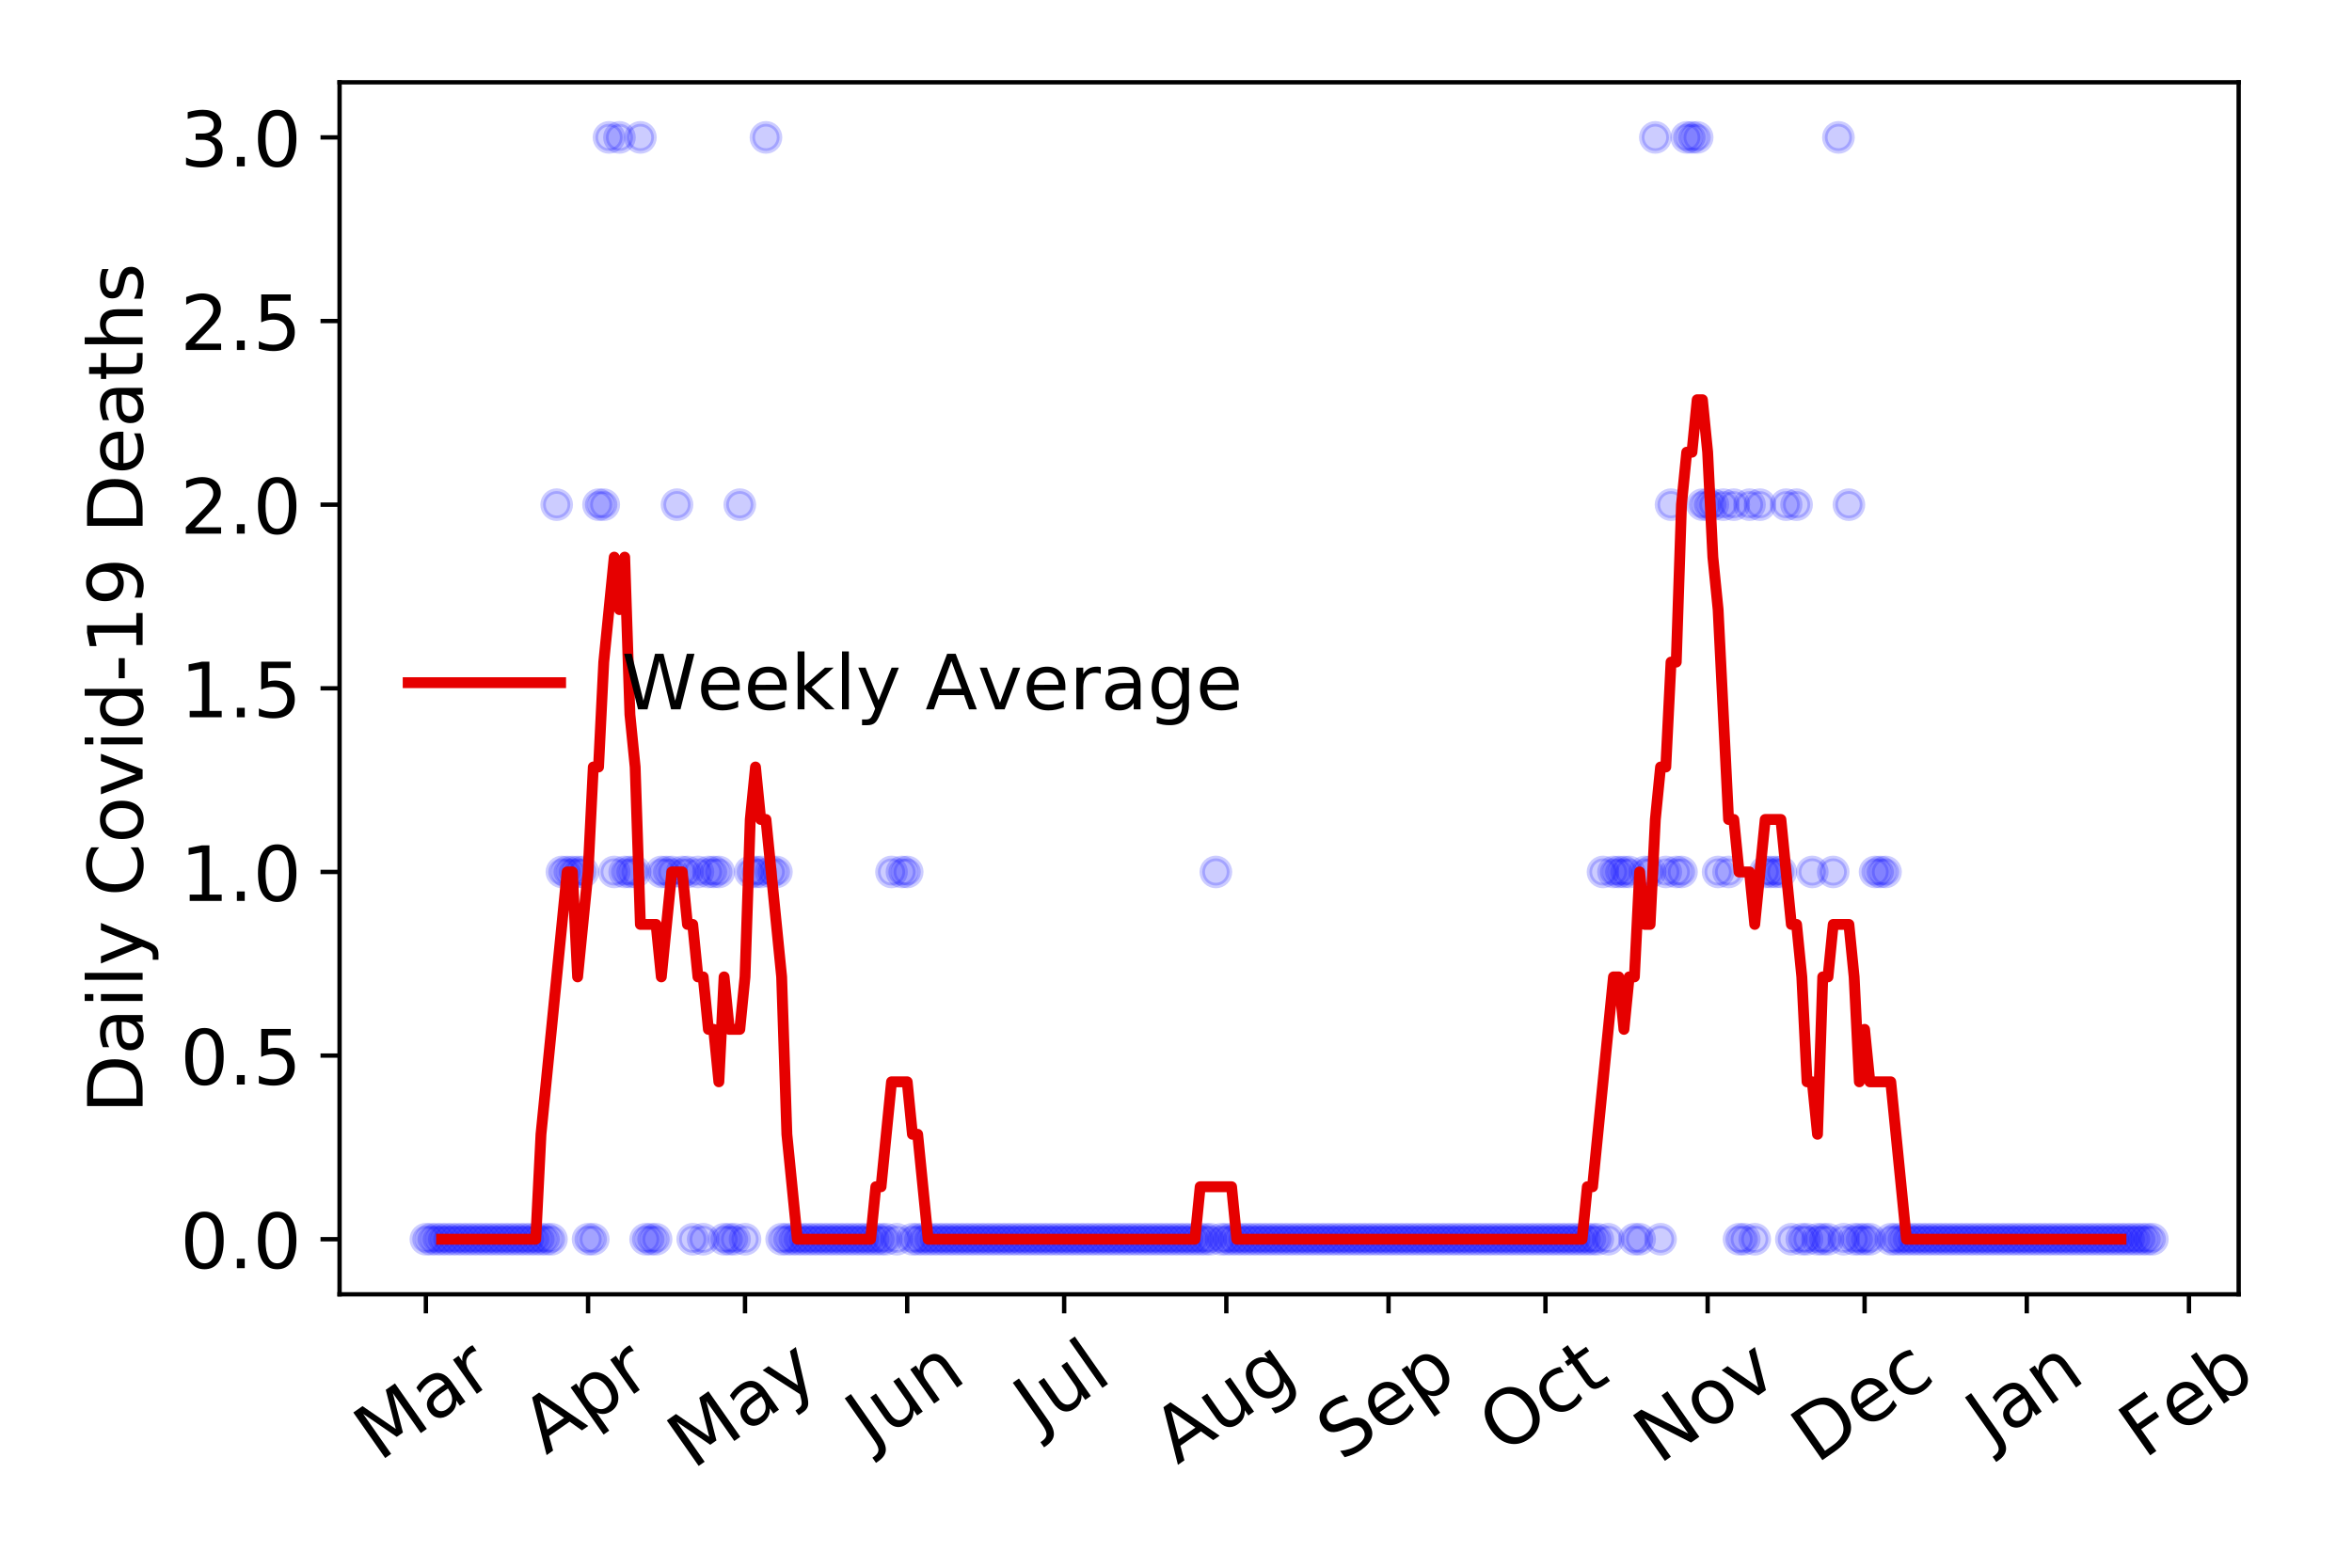 <?xml version="1.0" encoding="utf-8" standalone="no"?>
<!DOCTYPE svg PUBLIC "-//W3C//DTD SVG 1.1//EN"
  "http://www.w3.org/Graphics/SVG/1.1/DTD/svg11.dtd">
<!-- Created with matplotlib (https://matplotlib.org/) -->
<svg height="288pt" version="1.1" viewBox="0 0 432 288" width="432pt" xmlns="http://www.w3.org/2000/svg" xmlns:xlink="http://www.w3.org/1999/xlink">
 <defs>
  <style type="text/css">
*{stroke-linecap:butt;stroke-linejoin:round;}
  </style>
 </defs>
 <g id="figure_1">
  <g id="patch_1">
   <path d="M 0 288 
L 432 288 
L 432 0 
L 0 0 
z
" style="fill:#ffffff;"/>
  </g>
  <g id="axes_1">
   <g id="patch_2">
    <path d="M 62.37 237.778 
L 411.183 237.778 
L 411.183 15.12 
L 62.37 15.12 
z
" style="fill:#ffffff;"/>
   </g>
   <g id="matplotlib.axis_1">
    <g id="xtick_1">
     <g id="line2d_1">
      <defs>
       <path d="M 0 0 
L 0 3.5 
" id="m10355674e6" style="stroke:#000000;stroke-width:0.8;"/>
      </defs>
      <g>
       <use style="stroke:#000000;stroke-width:0.8;" x="78.225" xlink:href="#m10355674e6" y="237.778"/>
      </g>
     </g>
     <g id="text_1">
      <!-- Mar -->
      <defs>
       <path d="M 9.812 72.906 
L 24.516 72.906 
L 43.109 23.297 
L 61.812 72.906 
L 76.516 72.906 
L 76.516 0 
L 66.891 0 
L 66.891 64.016 
L 48.094 14.016 
L 38.188 14.016 
L 19.391 64.016 
L 19.391 0 
L 9.812 0 
z
" id="DejaVuSans-77"/>
       <path d="M 34.281 27.484 
Q 23.391 27.484 19.188 25 
Q 14.984 22.516 14.984 16.5 
Q 14.984 11.719 18.141 8.906 
Q 21.297 6.109 26.703 6.109 
Q 34.188 6.109 38.703 11.406 
Q 43.219 16.703 43.219 25.484 
L 43.219 27.484 
z
M 52.203 31.203 
L 52.203 0 
L 43.219 0 
L 43.219 8.297 
Q 40.141 3.328 35.547 0.953 
Q 30.953 -1.422 24.312 -1.422 
Q 15.922 -1.422 10.953 3.297 
Q 6 8.016 6 15.922 
Q 6 25.141 12.172 29.828 
Q 18.359 34.516 30.609 34.516 
L 43.219 34.516 
L 43.219 35.406 
Q 43.219 41.609 39.141 45 
Q 35.062 48.391 27.688 48.391 
Q 23 48.391 18.547 47.266 
Q 14.109 46.141 10.016 43.891 
L 10.016 52.203 
Q 14.938 54.109 19.578 55.047 
Q 24.219 56 28.609 56 
Q 40.484 56 46.344 49.844 
Q 52.203 43.703 52.203 31.203 
z
" id="DejaVuSans-97"/>
       <path d="M 41.109 46.297 
Q 39.594 47.172 37.812 47.578 
Q 36.031 48 33.891 48 
Q 26.266 48 22.188 43.047 
Q 18.109 38.094 18.109 28.812 
L 18.109 0 
L 9.078 0 
L 9.078 54.688 
L 18.109 54.688 
L 18.109 46.188 
Q 20.953 51.172 25.484 53.578 
Q 30.031 56 36.531 56 
Q 37.453 56 38.578 55.875 
Q 39.703 55.766 41.062 55.516 
z
" id="DejaVuSans-114"/>
      </defs>
      <g transform="translate(69.622 268.643)rotate(-35)scale(0.14 -0.14)">
       <use xlink:href="#DejaVuSans-77"/>
       <use x="86.279" xlink:href="#DejaVuSans-97"/>
       <use x="147.559" xlink:href="#DejaVuSans-114"/>
      </g>
     </g>
    </g>
    <g id="xtick_2">
     <g id="line2d_2">
      <g>
       <use style="stroke:#000000;stroke-width:0.8;" x="108.014" xlink:href="#m10355674e6" y="237.778"/>
      </g>
     </g>
     <g id="text_2">
      <!-- Apr -->
      <defs>
       <path d="M 34.188 63.188 
L 20.797 26.906 
L 47.609 26.906 
z
M 28.609 72.906 
L 39.797 72.906 
L 67.578 0 
L 57.328 0 
L 50.688 18.703 
L 17.828 18.703 
L 11.188 0 
L 0.781 0 
z
" id="DejaVuSans-65"/>
       <path d="M 18.109 8.203 
L 18.109 -20.797 
L 9.078 -20.797 
L 9.078 54.688 
L 18.109 54.688 
L 18.109 46.391 
Q 20.953 51.266 25.266 53.625 
Q 29.594 56 35.594 56 
Q 45.562 56 51.781 48.094 
Q 58.016 40.188 58.016 27.297 
Q 58.016 14.406 51.781 6.484 
Q 45.562 -1.422 35.594 -1.422 
Q 29.594 -1.422 25.266 0.953 
Q 20.953 3.328 18.109 8.203 
z
M 48.688 27.297 
Q 48.688 37.203 44.609 42.844 
Q 40.531 48.484 33.406 48.484 
Q 26.266 48.484 22.188 42.844 
Q 18.109 37.203 18.109 27.297 
Q 18.109 17.391 22.188 11.75 
Q 26.266 6.109 33.406 6.109 
Q 40.531 6.109 44.609 11.75 
Q 48.688 17.391 48.688 27.297 
z
" id="DejaVuSans-112"/>
      </defs>
      <g transform="translate(100.309 267.384)rotate(-35)scale(0.14 -0.14)">
       <use xlink:href="#DejaVuSans-65"/>
       <use x="68.408" xlink:href="#DejaVuSans-112"/>
       <use x="131.885" xlink:href="#DejaVuSans-114"/>
      </g>
     </g>
    </g>
    <g id="xtick_3">
     <g id="line2d_3">
      <g>
       <use style="stroke:#000000;stroke-width:0.8;" x="136.841" xlink:href="#m10355674e6" y="237.778"/>
      </g>
     </g>
     <g id="text_3">
      <!-- May -->
      <defs>
       <path d="M 32.172 -5.078 
Q 28.375 -14.844 24.75 -17.812 
Q 21.141 -20.797 15.094 -20.797 
L 7.906 -20.797 
L 7.906 -13.281 
L 13.188 -13.281 
Q 16.891 -13.281 18.938 -11.516 
Q 21 -9.766 23.484 -3.219 
L 25.094 0.875 
L 2.984 54.688 
L 12.5 54.688 
L 29.594 11.922 
L 46.688 54.688 
L 56.203 54.688 
z
" id="DejaVuSans-121"/>
      </defs>
      <g transform="translate(127.202 270.094)rotate(-35)scale(0.14 -0.14)">
       <use xlink:href="#DejaVuSans-77"/>
       <use x="86.279" xlink:href="#DejaVuSans-97"/>
       <use x="147.559" xlink:href="#DejaVuSans-121"/>
      </g>
     </g>
    </g>
    <g id="xtick_4">
     <g id="line2d_4">
      <g>
       <use style="stroke:#000000;stroke-width:0.8;" x="166.629" xlink:href="#m10355674e6" y="237.778"/>
      </g>
     </g>
     <g id="text_4">
      <!-- Jun -->
      <defs>
       <path d="M 9.812 72.906 
L 19.672 72.906 
L 19.672 5.078 
Q 19.672 -8.109 14.672 -14.062 
Q 9.672 -20.016 -1.422 -20.016 
L -5.172 -20.016 
L -5.172 -11.719 
L -2.094 -11.719 
Q 4.438 -11.719 7.125 -8.047 
Q 9.812 -4.391 9.812 5.078 
z
" id="DejaVuSans-74"/>
       <path d="M 8.5 21.578 
L 8.5 54.688 
L 17.484 54.688 
L 17.484 21.922 
Q 17.484 14.156 20.5 10.266 
Q 23.531 6.391 29.594 6.391 
Q 36.859 6.391 41.078 11.031 
Q 45.312 15.672 45.312 23.688 
L 45.312 54.688 
L 54.297 54.688 
L 54.297 0 
L 45.312 0 
L 45.312 8.406 
Q 42.047 3.422 37.719 1 
Q 33.406 -1.422 27.688 -1.422 
Q 18.266 -1.422 13.375 4.438 
Q 8.5 10.297 8.5 21.578 
z
M 31.109 56 
z
" id="DejaVuSans-117"/>
       <path d="M 54.891 33.016 
L 54.891 0 
L 45.906 0 
L 45.906 32.719 
Q 45.906 40.484 42.875 44.328 
Q 39.844 48.188 33.797 48.188 
Q 26.516 48.188 22.312 43.547 
Q 18.109 38.922 18.109 30.906 
L 18.109 0 
L 9.078 0 
L 9.078 54.688 
L 18.109 54.688 
L 18.109 46.188 
Q 21.344 51.125 25.703 53.562 
Q 30.078 56 35.797 56 
Q 45.219 56 50.047 50.172 
Q 54.891 44.344 54.891 33.016 
z
" id="DejaVuSans-110"/>
      </defs>
      <g transform="translate(159.886 266.039)rotate(-35)scale(0.14 -0.14)">
       <use xlink:href="#DejaVuSans-74"/>
       <use x="29.492" xlink:href="#DejaVuSans-117"/>
       <use x="92.871" xlink:href="#DejaVuSans-110"/>
      </g>
     </g>
    </g>
    <g id="xtick_5">
     <g id="line2d_5">
      <g>
       <use style="stroke:#000000;stroke-width:0.8;" x="195.457" xlink:href="#m10355674e6" y="237.778"/>
      </g>
     </g>
     <g id="text_5">
      <!-- Jul -->
      <defs>
       <path d="M 9.422 75.984 
L 18.406 75.984 
L 18.406 0 
L 9.422 0 
z
" id="DejaVuSans-108"/>
      </defs>
      <g transform="translate(190.754 263.181)rotate(-35)scale(0.14 -0.14)">
       <use xlink:href="#DejaVuSans-74"/>
       <use x="29.492" xlink:href="#DejaVuSans-117"/>
       <use x="92.871" xlink:href="#DejaVuSans-108"/>
      </g>
     </g>
    </g>
    <g id="xtick_6">
     <g id="line2d_6">
      <g>
       <use style="stroke:#000000;stroke-width:0.8;" x="225.245" xlink:href="#m10355674e6" y="237.778"/>
      </g>
     </g>
     <g id="text_6">
      <!-- Aug -->
      <defs>
       <path d="M 45.406 27.984 
Q 45.406 37.75 41.375 43.109 
Q 37.359 48.484 30.078 48.484 
Q 22.859 48.484 18.828 43.109 
Q 14.797 37.75 14.797 27.984 
Q 14.797 18.266 18.828 12.891 
Q 22.859 7.516 30.078 7.516 
Q 37.359 7.516 41.375 12.891 
Q 45.406 18.266 45.406 27.984 
z
M 54.391 6.781 
Q 54.391 -7.172 48.188 -13.984 
Q 42 -20.797 29.203 -20.797 
Q 24.469 -20.797 20.266 -20.094 
Q 16.062 -19.391 12.109 -17.922 
L 12.109 -9.188 
Q 16.062 -11.328 19.922 -12.344 
Q 23.781 -13.375 27.781 -13.375 
Q 36.625 -13.375 41.016 -8.766 
Q 45.406 -4.156 45.406 5.172 
L 45.406 9.625 
Q 42.625 4.781 38.281 2.391 
Q 33.938 0 27.875 0 
Q 17.828 0 11.672 7.656 
Q 5.516 15.328 5.516 27.984 
Q 5.516 40.672 11.672 48.328 
Q 17.828 56 27.875 56 
Q 33.938 56 38.281 53.609 
Q 42.625 51.219 45.406 46.391 
L 45.406 54.688 
L 54.391 54.688 
z
" id="DejaVuSans-103"/>
      </defs>
      <g transform="translate(216.265 269.172)rotate(-35)scale(0.14 -0.14)">
       <use xlink:href="#DejaVuSans-65"/>
       <use x="68.408" xlink:href="#DejaVuSans-117"/>
       <use x="131.787" xlink:href="#DejaVuSans-103"/>
      </g>
     </g>
    </g>
    <g id="xtick_7">
     <g id="line2d_7">
      <g>
       <use style="stroke:#000000;stroke-width:0.8;" x="255.034" xlink:href="#m10355674e6" y="237.778"/>
      </g>
     </g>
     <g id="text_7">
      <!-- Sep -->
      <defs>
       <path d="M 53.516 70.516 
L 53.516 60.891 
Q 47.906 63.578 42.922 64.891 
Q 37.938 66.219 33.297 66.219 
Q 25.25 66.219 20.875 63.094 
Q 16.5 59.969 16.5 54.203 
Q 16.5 49.359 19.406 46.891 
Q 22.312 44.438 30.422 42.922 
L 36.375 41.703 
Q 47.406 39.594 52.656 34.297 
Q 57.906 29 57.906 20.125 
Q 57.906 9.516 50.797 4.047 
Q 43.703 -1.422 29.984 -1.422 
Q 24.812 -1.422 18.969 -0.25 
Q 13.141 0.922 6.891 3.219 
L 6.891 13.375 
Q 12.891 10.016 18.656 8.297 
Q 24.422 6.594 29.984 6.594 
Q 38.422 6.594 43.016 9.906 
Q 47.609 13.234 47.609 19.391 
Q 47.609 24.75 44.312 27.781 
Q 41.016 30.812 33.5 32.328 
L 27.484 33.5 
Q 16.453 35.688 11.516 40.375 
Q 6.594 45.062 6.594 53.422 
Q 6.594 63.094 13.406 68.656 
Q 20.219 74.219 32.172 74.219 
Q 37.312 74.219 42.625 73.281 
Q 47.953 72.359 53.516 70.516 
z
" id="DejaVuSans-83"/>
       <path d="M 56.203 29.594 
L 56.203 25.203 
L 14.891 25.203 
Q 15.484 15.922 20.484 11.062 
Q 25.484 6.203 34.422 6.203 
Q 39.594 6.203 44.453 7.469 
Q 49.312 8.734 54.109 11.281 
L 54.109 2.781 
Q 49.266 0.734 44.188 -0.344 
Q 39.109 -1.422 33.891 -1.422 
Q 20.797 -1.422 13.156 6.188 
Q 5.516 13.812 5.516 26.812 
Q 5.516 40.234 12.766 48.109 
Q 20.016 56 32.328 56 
Q 43.359 56 49.781 48.891 
Q 56.203 41.797 56.203 29.594 
z
M 47.219 32.234 
Q 47.125 39.594 43.094 43.984 
Q 39.062 48.391 32.422 48.391 
Q 24.906 48.391 20.391 44.141 
Q 15.875 39.891 15.188 32.172 
z
" id="DejaVuSans-101"/>
      </defs>
      <g transform="translate(246.441 268.629)rotate(-35)scale(0.14 -0.14)">
       <use xlink:href="#DejaVuSans-83"/>
       <use x="63.477" xlink:href="#DejaVuSans-101"/>
       <use x="125" xlink:href="#DejaVuSans-112"/>
      </g>
     </g>
    </g>
    <g id="xtick_8">
     <g id="line2d_8">
      <g>
       <use style="stroke:#000000;stroke-width:0.8;" x="283.861" xlink:href="#m10355674e6" y="237.778"/>
      </g>
     </g>
     <g id="text_8">
      <!-- Oct -->
      <defs>
       <path d="M 39.406 66.219 
Q 28.656 66.219 22.328 58.203 
Q 16.016 50.203 16.016 36.375 
Q 16.016 22.609 22.328 14.594 
Q 28.656 6.594 39.406 6.594 
Q 50.141 6.594 56.422 14.594 
Q 62.703 22.609 62.703 36.375 
Q 62.703 50.203 56.422 58.203 
Q 50.141 66.219 39.406 66.219 
z
M 39.406 74.219 
Q 54.734 74.219 63.906 63.938 
Q 73.094 53.656 73.094 36.375 
Q 73.094 19.141 63.906 8.859 
Q 54.734 -1.422 39.406 -1.422 
Q 24.031 -1.422 14.812 8.828 
Q 5.609 19.094 5.609 36.375 
Q 5.609 53.656 14.812 63.938 
Q 24.031 74.219 39.406 74.219 
z
" id="DejaVuSans-79"/>
       <path d="M 48.781 52.594 
L 48.781 44.188 
Q 44.969 46.297 41.141 47.344 
Q 37.312 48.391 33.406 48.391 
Q 24.656 48.391 19.812 42.844 
Q 14.984 37.312 14.984 27.297 
Q 14.984 17.281 19.812 11.734 
Q 24.656 6.203 33.406 6.203 
Q 37.312 6.203 41.141 7.25 
Q 44.969 8.297 48.781 10.406 
L 48.781 2.094 
Q 45.016 0.344 40.984 -0.531 
Q 36.969 -1.422 32.422 -1.422 
Q 20.062 -1.422 12.781 6.344 
Q 5.516 14.109 5.516 27.297 
Q 5.516 40.672 12.859 48.328 
Q 20.219 56 33.016 56 
Q 37.156 56 41.109 55.141 
Q 45.062 54.297 48.781 52.594 
z
" id="DejaVuSans-99"/>
       <path d="M 18.312 70.219 
L 18.312 54.688 
L 36.812 54.688 
L 36.812 47.703 
L 18.312 47.703 
L 18.312 18.016 
Q 18.312 11.328 20.141 9.422 
Q 21.969 7.516 27.594 7.516 
L 36.812 7.516 
L 36.812 0 
L 27.594 0 
Q 17.188 0 13.234 3.875 
Q 9.281 7.766 9.281 18.016 
L 9.281 47.703 
L 2.688 47.703 
L 2.688 54.688 
L 9.281 54.688 
L 9.281 70.219 
z
" id="DejaVuSans-116"/>
      </defs>
      <g transform="translate(276.163 267.377)rotate(-35)scale(0.14 -0.14)">
       <use xlink:href="#DejaVuSans-79"/>
       <use x="78.711" xlink:href="#DejaVuSans-99"/>
       <use x="133.691" xlink:href="#DejaVuSans-116"/>
      </g>
     </g>
    </g>
    <g id="xtick_9">
     <g id="line2d_9">
      <g>
       <use style="stroke:#000000;stroke-width:0.8;" x="313.65" xlink:href="#m10355674e6" y="237.778"/>
      </g>
     </g>
     <g id="text_9">
      <!-- Nov -->
      <defs>
       <path d="M 9.812 72.906 
L 23.094 72.906 
L 55.422 11.922 
L 55.422 72.906 
L 64.984 72.906 
L 64.984 0 
L 51.703 0 
L 19.391 60.984 
L 19.391 0 
L 9.812 0 
z
" id="DejaVuSans-78"/>
       <path d="M 30.609 48.391 
Q 23.391 48.391 19.188 42.75 
Q 14.984 37.109 14.984 27.297 
Q 14.984 17.484 19.156 11.844 
Q 23.344 6.203 30.609 6.203 
Q 37.797 6.203 41.984 11.859 
Q 46.188 17.531 46.188 27.297 
Q 46.188 37.016 41.984 42.703 
Q 37.797 48.391 30.609 48.391 
z
M 30.609 56 
Q 42.328 56 49.016 48.375 
Q 55.719 40.766 55.719 27.297 
Q 55.719 13.875 49.016 6.219 
Q 42.328 -1.422 30.609 -1.422 
Q 18.844 -1.422 12.172 6.219 
Q 5.516 13.875 5.516 27.297 
Q 5.516 40.766 12.172 48.375 
Q 18.844 56 30.609 56 
z
" id="DejaVuSans-111"/>
       <path d="M 2.984 54.688 
L 12.5 54.688 
L 29.594 8.797 
L 46.688 54.688 
L 56.203 54.688 
L 35.688 0 
L 23.484 0 
z
" id="DejaVuSans-118"/>
      </defs>
      <g transform="translate(304.673 269.166)rotate(-35)scale(0.14 -0.14)">
       <use xlink:href="#DejaVuSans-78"/>
       <use x="74.805" xlink:href="#DejaVuSans-111"/>
       <use x="135.986" xlink:href="#DejaVuSans-118"/>
      </g>
     </g>
    </g>
    <g id="xtick_10">
     <g id="line2d_10">
      <g>
       <use style="stroke:#000000;stroke-width:0.8;" x="342.477" xlink:href="#m10355674e6" y="237.778"/>
      </g>
     </g>
     <g id="text_10">
      <!-- Dec -->
      <defs>
       <path d="M 19.672 64.797 
L 19.672 8.109 
L 31.594 8.109 
Q 46.688 8.109 53.688 14.938 
Q 60.688 21.781 60.688 36.531 
Q 60.688 51.172 53.688 57.984 
Q 46.688 64.797 31.594 64.797 
z
M 9.812 72.906 
L 30.078 72.906 
Q 51.266 72.906 61.172 64.094 
Q 71.094 55.281 71.094 36.531 
Q 71.094 17.672 61.125 8.828 
Q 51.172 0 30.078 0 
L 9.812 0 
z
" id="DejaVuSans-68"/>
      </defs>
      <g transform="translate(333.597 269.032)rotate(-35)scale(0.14 -0.14)">
       <use xlink:href="#DejaVuSans-68"/>
       <use x="77.002" xlink:href="#DejaVuSans-101"/>
       <use x="138.525" xlink:href="#DejaVuSans-99"/>
      </g>
     </g>
    </g>
    <g id="xtick_11">
     <g id="line2d_11">
      <g>
       <use style="stroke:#000000;stroke-width:0.8;" x="372.266" xlink:href="#m10355674e6" y="237.778"/>
      </g>
     </g>
     <g id="text_11">
      <!-- Jan -->
      <g transform="translate(365.642 265.871)rotate(-35)scale(0.14 -0.14)">
       <use xlink:href="#DejaVuSans-74"/>
       <use x="29.492" xlink:href="#DejaVuSans-97"/>
       <use x="90.771" xlink:href="#DejaVuSans-110"/>
      </g>
     </g>
    </g>
    <g id="xtick_12">
     <g id="line2d_12">
      <g>
       <use style="stroke:#000000;stroke-width:0.8;" x="402.054" xlink:href="#m10355674e6" y="237.778"/>
      </g>
     </g>
     <g id="text_12">
      <!-- Feb -->
      <defs>
       <path d="M 9.812 72.906 
L 51.703 72.906 
L 51.703 64.594 
L 19.672 64.594 
L 19.672 43.109 
L 48.578 43.109 
L 48.578 34.812 
L 19.672 34.812 
L 19.672 0 
L 9.812 0 
z
" id="DejaVuSans-70"/>
       <path d="M 48.688 27.297 
Q 48.688 37.203 44.609 42.844 
Q 40.531 48.484 33.406 48.484 
Q 26.266 48.484 22.188 42.844 
Q 18.109 37.203 18.109 27.297 
Q 18.109 17.391 22.188 11.75 
Q 26.266 6.109 33.406 6.109 
Q 40.531 6.109 44.609 11.75 
Q 48.688 17.391 48.688 27.297 
z
M 18.109 46.391 
Q 20.953 51.266 25.266 53.625 
Q 29.594 56 35.594 56 
Q 45.562 56 51.781 48.094 
Q 58.016 40.188 58.016 27.297 
Q 58.016 14.406 51.781 6.484 
Q 45.562 -1.422 35.594 -1.422 
Q 29.594 -1.422 25.266 0.953 
Q 20.953 3.328 18.109 8.203 
L 18.109 0 
L 9.078 0 
L 9.078 75.984 
L 18.109 75.984 
z
" id="DejaVuSans-98"/>
      </defs>
      <g transform="translate(393.808 268.143)rotate(-35)scale(0.14 -0.14)">
       <use xlink:href="#DejaVuSans-70"/>
       <use x="57.441" xlink:href="#DejaVuSans-101"/>
       <use x="118.965" xlink:href="#DejaVuSans-98"/>
      </g>
     </g>
    </g>
   </g>
   <g id="matplotlib.axis_2">
    <g id="ytick_1">
     <g id="line2d_13">
      <defs>
       <path d="M 0 0 
L -3.5 0 
" id="m6720ac10a4" style="stroke:#000000;stroke-width:0.8;"/>
      </defs>
      <g>
       <use style="stroke:#000000;stroke-width:0.8;" x="62.37" xlink:href="#m6720ac10a4" y="227.657"/>
      </g>
     </g>
     <g id="text_13">
      <!-- 0.0 -->
      <defs>
       <path d="M 31.781 66.406 
Q 24.172 66.406 20.328 58.906 
Q 16.5 51.422 16.5 36.375 
Q 16.5 21.391 20.328 13.891 
Q 24.172 6.391 31.781 6.391 
Q 39.453 6.391 43.281 13.891 
Q 47.125 21.391 47.125 36.375 
Q 47.125 51.422 43.281 58.906 
Q 39.453 66.406 31.781 66.406 
z
M 31.781 74.219 
Q 44.047 74.219 50.516 64.516 
Q 56.984 54.828 56.984 36.375 
Q 56.984 17.969 50.516 8.266 
Q 44.047 -1.422 31.781 -1.422 
Q 19.531 -1.422 13.062 8.266 
Q 6.594 17.969 6.594 36.375 
Q 6.594 54.828 13.062 64.516 
Q 19.531 74.219 31.781 74.219 
z
" id="DejaVuSans-48"/>
       <path d="M 10.688 12.406 
L 21 12.406 
L 21 0 
L 10.688 0 
z
" id="DejaVuSans-46"/>
      </defs>
      <g transform="translate(33.106 232.976)scale(0.14 -0.14)">
       <use xlink:href="#DejaVuSans-48"/>
       <use x="63.623" xlink:href="#DejaVuSans-46"/>
       <use x="95.41" xlink:href="#DejaVuSans-48"/>
      </g>
     </g>
    </g>
    <g id="ytick_2">
     <g id="line2d_14">
      <g>
       <use style="stroke:#000000;stroke-width:0.8;" x="62.37" xlink:href="#m6720ac10a4" y="193.921"/>
      </g>
     </g>
     <g id="text_14">
      <!-- 0.5 -->
      <defs>
       <path d="M 10.797 72.906 
L 49.516 72.906 
L 49.516 64.594 
L 19.828 64.594 
L 19.828 46.734 
Q 21.969 47.469 24.109 47.828 
Q 26.266 48.188 28.422 48.188 
Q 40.625 48.188 47.75 41.5 
Q 54.891 34.812 54.891 23.391 
Q 54.891 11.625 47.562 5.094 
Q 40.234 -1.422 26.906 -1.422 
Q 22.312 -1.422 17.547 -0.641 
Q 12.797 0.141 7.719 1.703 
L 7.719 11.625 
Q 12.109 9.234 16.797 8.062 
Q 21.484 6.891 26.703 6.891 
Q 35.156 6.891 40.078 11.328 
Q 45.016 15.766 45.016 23.391 
Q 45.016 31 40.078 35.438 
Q 35.156 39.891 26.703 39.891 
Q 22.75 39.891 18.812 39.016 
Q 14.891 38.141 10.797 36.281 
z
" id="DejaVuSans-53"/>
      </defs>
      <g transform="translate(33.106 199.24)scale(0.14 -0.14)">
       <use xlink:href="#DejaVuSans-48"/>
       <use x="63.623" xlink:href="#DejaVuSans-46"/>
       <use x="95.41" xlink:href="#DejaVuSans-53"/>
      </g>
     </g>
    </g>
    <g id="ytick_3">
     <g id="line2d_15">
      <g>
       <use style="stroke:#000000;stroke-width:0.8;" x="62.37" xlink:href="#m6720ac10a4" y="160.185"/>
      </g>
     </g>
     <g id="text_15">
      <!-- 1.0 -->
      <defs>
       <path d="M 12.406 8.297 
L 28.516 8.297 
L 28.516 63.922 
L 10.984 60.406 
L 10.984 69.391 
L 28.422 72.906 
L 38.281 72.906 
L 38.281 8.297 
L 54.391 8.297 
L 54.391 0 
L 12.406 0 
z
" id="DejaVuSans-49"/>
      </defs>
      <g transform="translate(33.106 165.504)scale(0.14 -0.14)">
       <use xlink:href="#DejaVuSans-49"/>
       <use x="63.623" xlink:href="#DejaVuSans-46"/>
       <use x="95.41" xlink:href="#DejaVuSans-48"/>
      </g>
     </g>
    </g>
    <g id="ytick_4">
     <g id="line2d_16">
      <g>
       <use style="stroke:#000000;stroke-width:0.8;" x="62.37" xlink:href="#m6720ac10a4" y="126.449"/>
      </g>
     </g>
     <g id="text_16">
      <!-- 1.5 -->
      <g transform="translate(33.106 131.768)scale(0.14 -0.14)">
       <use xlink:href="#DejaVuSans-49"/>
       <use x="63.623" xlink:href="#DejaVuSans-46"/>
       <use x="95.41" xlink:href="#DejaVuSans-53"/>
      </g>
     </g>
    </g>
    <g id="ytick_5">
     <g id="line2d_17">
      <g>
       <use style="stroke:#000000;stroke-width:0.8;" x="62.37" xlink:href="#m6720ac10a4" y="92.713"/>
      </g>
     </g>
     <g id="text_17">
      <!-- 2.0 -->
      <defs>
       <path d="M 19.188 8.297 
L 53.609 8.297 
L 53.609 0 
L 7.328 0 
L 7.328 8.297 
Q 12.938 14.109 22.625 23.891 
Q 32.328 33.688 34.812 36.531 
Q 39.547 41.844 41.422 45.531 
Q 43.312 49.219 43.312 52.781 
Q 43.312 58.594 39.234 62.25 
Q 35.156 65.922 28.609 65.922 
Q 23.969 65.922 18.812 64.312 
Q 13.672 62.703 7.812 59.422 
L 7.812 69.391 
Q 13.766 71.781 18.938 73 
Q 24.125 74.219 28.422 74.219 
Q 39.75 74.219 46.484 68.547 
Q 53.219 62.891 53.219 53.422 
Q 53.219 48.922 51.531 44.891 
Q 49.859 40.875 45.406 35.406 
Q 44.188 33.984 37.641 27.219 
Q 31.109 20.453 19.188 8.297 
z
" id="DejaVuSans-50"/>
      </defs>
      <g transform="translate(33.106 98.032)scale(0.14 -0.14)">
       <use xlink:href="#DejaVuSans-50"/>
       <use x="63.623" xlink:href="#DejaVuSans-46"/>
       <use x="95.41" xlink:href="#DejaVuSans-48"/>
      </g>
     </g>
    </g>
    <g id="ytick_6">
     <g id="line2d_18">
      <g>
       <use style="stroke:#000000;stroke-width:0.8;" x="62.37" xlink:href="#m6720ac10a4" y="58.977"/>
      </g>
     </g>
     <g id="text_18">
      <!-- 2.5 -->
      <g transform="translate(33.106 64.296)scale(0.14 -0.14)">
       <use xlink:href="#DejaVuSans-50"/>
       <use x="63.623" xlink:href="#DejaVuSans-46"/>
       <use x="95.41" xlink:href="#DejaVuSans-53"/>
      </g>
     </g>
    </g>
    <g id="ytick_7">
     <g id="line2d_19">
      <g>
       <use style="stroke:#000000;stroke-width:0.8;" x="62.37" xlink:href="#m6720ac10a4" y="25.241"/>
      </g>
     </g>
     <g id="text_19">
      <!-- 3.0 -->
      <defs>
       <path d="M 40.578 39.312 
Q 47.656 37.797 51.625 33 
Q 55.609 28.219 55.609 21.188 
Q 55.609 10.406 48.188 4.484 
Q 40.766 -1.422 27.094 -1.422 
Q 22.516 -1.422 17.656 -0.516 
Q 12.797 0.391 7.625 2.203 
L 7.625 11.719 
Q 11.719 9.328 16.594 8.109 
Q 21.484 6.891 26.812 6.891 
Q 36.078 6.891 40.938 10.547 
Q 45.797 14.203 45.797 21.188 
Q 45.797 27.641 41.281 31.266 
Q 36.766 34.906 28.719 34.906 
L 20.219 34.906 
L 20.219 43.016 
L 29.109 43.016 
Q 36.375 43.016 40.234 45.922 
Q 44.094 48.828 44.094 54.297 
Q 44.094 59.906 40.109 62.906 
Q 36.141 65.922 28.719 65.922 
Q 24.656 65.922 20.016 65.031 
Q 15.375 64.156 9.812 62.312 
L 9.812 71.094 
Q 15.438 72.656 20.344 73.438 
Q 25.25 74.219 29.594 74.219 
Q 40.828 74.219 47.359 69.109 
Q 53.906 64.016 53.906 55.328 
Q 53.906 49.266 50.438 45.094 
Q 46.969 40.922 40.578 39.312 
z
" id="DejaVuSans-51"/>
      </defs>
      <g transform="translate(33.106 30.56)scale(0.14 -0.14)">
       <use xlink:href="#DejaVuSans-51"/>
       <use x="63.623" xlink:href="#DejaVuSans-46"/>
       <use x="95.41" xlink:href="#DejaVuSans-48"/>
      </g>
     </g>
    </g>
    <g id="text_20">
     <!-- Daily Covid-19 Deaths -->
     <defs>
      <path d="M 9.422 54.688 
L 18.406 54.688 
L 18.406 0 
L 9.422 0 
z
M 9.422 75.984 
L 18.406 75.984 
L 18.406 64.594 
L 9.422 64.594 
z
" id="DejaVuSans-105"/>
      <path id="DejaVuSans-32"/>
      <path d="M 64.406 67.281 
L 64.406 56.891 
Q 59.422 61.531 53.781 63.812 
Q 48.141 66.109 41.797 66.109 
Q 29.297 66.109 22.656 58.469 
Q 16.016 50.828 16.016 36.375 
Q 16.016 21.969 22.656 14.328 
Q 29.297 6.688 41.797 6.688 
Q 48.141 6.688 53.781 8.984 
Q 59.422 11.281 64.406 15.922 
L 64.406 5.609 
Q 59.234 2.094 53.438 0.328 
Q 47.656 -1.422 41.219 -1.422 
Q 24.656 -1.422 15.125 8.703 
Q 5.609 18.844 5.609 36.375 
Q 5.609 53.953 15.125 64.078 
Q 24.656 74.219 41.219 74.219 
Q 47.75 74.219 53.531 72.484 
Q 59.328 70.75 64.406 67.281 
z
" id="DejaVuSans-67"/>
      <path d="M 45.406 46.391 
L 45.406 75.984 
L 54.391 75.984 
L 54.391 0 
L 45.406 0 
L 45.406 8.203 
Q 42.578 3.328 38.25 0.953 
Q 33.938 -1.422 27.875 -1.422 
Q 17.969 -1.422 11.734 6.484 
Q 5.516 14.406 5.516 27.297 
Q 5.516 40.188 11.734 48.094 
Q 17.969 56 27.875 56 
Q 33.938 56 38.25 53.625 
Q 42.578 51.266 45.406 46.391 
z
M 14.797 27.297 
Q 14.797 17.391 18.875 11.75 
Q 22.953 6.109 30.078 6.109 
Q 37.203 6.109 41.297 11.75 
Q 45.406 17.391 45.406 27.297 
Q 45.406 37.203 41.297 42.844 
Q 37.203 48.484 30.078 48.484 
Q 22.953 48.484 18.875 42.844 
Q 14.797 37.203 14.797 27.297 
z
" id="DejaVuSans-100"/>
      <path d="M 4.891 31.391 
L 31.203 31.391 
L 31.203 23.391 
L 4.891 23.391 
z
" id="DejaVuSans-45"/>
      <path d="M 10.984 1.516 
L 10.984 10.5 
Q 14.703 8.734 18.5 7.812 
Q 22.312 6.891 25.984 6.891 
Q 35.75 6.891 40.891 13.453 
Q 46.047 20.016 46.781 33.406 
Q 43.953 29.203 39.594 26.953 
Q 35.25 24.703 29.984 24.703 
Q 19.047 24.703 12.672 31.312 
Q 6.297 37.938 6.297 49.422 
Q 6.297 60.641 12.938 67.422 
Q 19.578 74.219 30.609 74.219 
Q 43.266 74.219 49.922 64.516 
Q 56.594 54.828 56.594 36.375 
Q 56.594 19.141 48.406 8.859 
Q 40.234 -1.422 26.422 -1.422 
Q 22.703 -1.422 18.891 -0.688 
Q 15.094 0.047 10.984 1.516 
z
M 30.609 32.422 
Q 37.25 32.422 41.125 36.953 
Q 45.016 41.5 45.016 49.422 
Q 45.016 57.281 41.125 61.844 
Q 37.25 66.406 30.609 66.406 
Q 23.969 66.406 20.094 61.844 
Q 16.219 57.281 16.219 49.422 
Q 16.219 41.5 20.094 36.953 
Q 23.969 32.422 30.609 32.422 
z
" id="DejaVuSans-57"/>
      <path d="M 54.891 33.016 
L 54.891 0 
L 45.906 0 
L 45.906 32.719 
Q 45.906 40.484 42.875 44.328 
Q 39.844 48.188 33.797 48.188 
Q 26.516 48.188 22.312 43.547 
Q 18.109 38.922 18.109 30.906 
L 18.109 0 
L 9.078 0 
L 9.078 75.984 
L 18.109 75.984 
L 18.109 46.188 
Q 21.344 51.125 25.703 53.562 
Q 30.078 56 35.797 56 
Q 45.219 56 50.047 50.172 
Q 54.891 44.344 54.891 33.016 
z
" id="DejaVuSans-104"/>
      <path d="M 44.281 53.078 
L 44.281 44.578 
Q 40.484 46.531 36.375 47.5 
Q 32.281 48.484 27.875 48.484 
Q 21.188 48.484 17.844 46.438 
Q 14.5 44.391 14.5 40.281 
Q 14.5 37.156 16.891 35.375 
Q 19.281 33.594 26.516 31.984 
L 29.594 31.297 
Q 39.156 29.25 43.188 25.516 
Q 47.219 21.781 47.219 15.094 
Q 47.219 7.469 41.188 3.016 
Q 35.156 -1.422 24.609 -1.422 
Q 20.219 -1.422 15.453 -0.562 
Q 10.688 0.297 5.422 2 
L 5.422 11.281 
Q 10.406 8.688 15.234 7.391 
Q 20.062 6.109 24.812 6.109 
Q 31.156 6.109 34.562 8.281 
Q 37.984 10.453 37.984 14.406 
Q 37.984 18.062 35.516 20.016 
Q 33.062 21.969 24.703 23.781 
L 21.578 24.516 
Q 13.234 26.266 9.516 29.906 
Q 5.812 33.547 5.812 39.891 
Q 5.812 47.609 11.281 51.797 
Q 16.75 56 26.812 56 
Q 31.781 56 36.172 55.266 
Q 40.578 54.547 44.281 53.078 
z
" id="DejaVuSans-115"/>
     </defs>
     <g transform="translate(26.194 204.56)rotate(-90)scale(0.14 -0.14)">
      <use xlink:href="#DejaVuSans-68"/>
      <use x="77.002" xlink:href="#DejaVuSans-97"/>
      <use x="138.281" xlink:href="#DejaVuSans-105"/>
      <use x="166.064" xlink:href="#DejaVuSans-108"/>
      <use x="193.848" xlink:href="#DejaVuSans-121"/>
      <use x="253.027" xlink:href="#DejaVuSans-32"/>
      <use x="284.814" xlink:href="#DejaVuSans-67"/>
      <use x="354.639" xlink:href="#DejaVuSans-111"/>
      <use x="415.82" xlink:href="#DejaVuSans-118"/>
      <use x="475" xlink:href="#DejaVuSans-105"/>
      <use x="502.783" xlink:href="#DejaVuSans-100"/>
      <use x="566.26" xlink:href="#DejaVuSans-45"/>
      <use x="602.344" xlink:href="#DejaVuSans-49"/>
      <use x="665.967" xlink:href="#DejaVuSans-57"/>
      <use x="729.59" xlink:href="#DejaVuSans-32"/>
      <use x="761.377" xlink:href="#DejaVuSans-68"/>
      <use x="838.379" xlink:href="#DejaVuSans-101"/>
      <use x="899.902" xlink:href="#DejaVuSans-97"/>
      <use x="961.182" xlink:href="#DejaVuSans-116"/>
      <use x="1000.391" xlink:href="#DejaVuSans-104"/>
      <use x="1063.77" xlink:href="#DejaVuSans-115"/>
     </g>
    </g>
   </g>
   <g id="line2d_20">
    <defs>
     <path d="M 0 2.5 
C 0.663 2.5 1.299 2.237 1.768 1.768 
C 2.237 1.299 2.5 0.663 2.5 0 
C 2.5 -0.663 2.237 -1.299 1.768 -1.768 
C 1.299 -2.237 0.663 -2.5 0 -2.5 
C -0.663 -2.5 -1.299 -2.237 -1.768 -1.768 
C -2.237 -1.299 -2.5 -0.663 -2.5 0 
C -2.5 0.663 -2.237 1.299 -1.768 1.768 
C -1.299 2.237 -0.663 2.5 0 2.5 
z
" id="m4e1dea3431" style="stroke:#0000ff;stroke-opacity:0.2;"/>
    </defs>
    <g clip-path="url(#p4808bb01a5)">
     <use style="fill:#0000ff;fill-opacity:0.2;stroke:#0000ff;stroke-opacity:0.2;" x="78.225" xlink:href="#m4e1dea3431" y="227.657"/>
     <use style="fill:#0000ff;fill-opacity:0.2;stroke:#0000ff;stroke-opacity:0.2;" x="79.186" xlink:href="#m4e1dea3431" y="227.657"/>
     <use style="fill:#0000ff;fill-opacity:0.2;stroke:#0000ff;stroke-opacity:0.2;" x="80.147" xlink:href="#m4e1dea3431" y="227.657"/>
     <use style="fill:#0000ff;fill-opacity:0.2;stroke:#0000ff;stroke-opacity:0.2;" x="81.108" xlink:href="#m4e1dea3431" y="227.657"/>
     <use style="fill:#0000ff;fill-opacity:0.2;stroke:#0000ff;stroke-opacity:0.2;" x="82.069" xlink:href="#m4e1dea3431" y="227.657"/>
     <use style="fill:#0000ff;fill-opacity:0.2;stroke:#0000ff;stroke-opacity:0.2;" x="83.03" xlink:href="#m4e1dea3431" y="227.657"/>
     <use style="fill:#0000ff;fill-opacity:0.2;stroke:#0000ff;stroke-opacity:0.2;" x="83.991" xlink:href="#m4e1dea3431" y="227.657"/>
     <use style="fill:#0000ff;fill-opacity:0.2;stroke:#0000ff;stroke-opacity:0.2;" x="84.952" xlink:href="#m4e1dea3431" y="227.657"/>
     <use style="fill:#0000ff;fill-opacity:0.2;stroke:#0000ff;stroke-opacity:0.2;" x="85.912" xlink:href="#m4e1dea3431" y="227.657"/>
     <use style="fill:#0000ff;fill-opacity:0.2;stroke:#0000ff;stroke-opacity:0.2;" x="86.873" xlink:href="#m4e1dea3431" y="227.657"/>
     <use style="fill:#0000ff;fill-opacity:0.2;stroke:#0000ff;stroke-opacity:0.2;" x="87.834" xlink:href="#m4e1dea3431" y="227.657"/>
     <use style="fill:#0000ff;fill-opacity:0.2;stroke:#0000ff;stroke-opacity:0.2;" x="88.795" xlink:href="#m4e1dea3431" y="227.657"/>
     <use style="fill:#0000ff;fill-opacity:0.2;stroke:#0000ff;stroke-opacity:0.2;" x="89.756" xlink:href="#m4e1dea3431" y="227.657"/>
     <use style="fill:#0000ff;fill-opacity:0.2;stroke:#0000ff;stroke-opacity:0.2;" x="90.717" xlink:href="#m4e1dea3431" y="227.657"/>
     <use style="fill:#0000ff;fill-opacity:0.2;stroke:#0000ff;stroke-opacity:0.2;" x="91.678" xlink:href="#m4e1dea3431" y="227.657"/>
     <use style="fill:#0000ff;fill-opacity:0.2;stroke:#0000ff;stroke-opacity:0.2;" x="92.639" xlink:href="#m4e1dea3431" y="227.657"/>
     <use style="fill:#0000ff;fill-opacity:0.2;stroke:#0000ff;stroke-opacity:0.2;" x="93.6" xlink:href="#m4e1dea3431" y="227.657"/>
     <use style="fill:#0000ff;fill-opacity:0.2;stroke:#0000ff;stroke-opacity:0.2;" x="94.561" xlink:href="#m4e1dea3431" y="227.657"/>
     <use style="fill:#0000ff;fill-opacity:0.2;stroke:#0000ff;stroke-opacity:0.2;" x="95.522" xlink:href="#m4e1dea3431" y="227.657"/>
     <use style="fill:#0000ff;fill-opacity:0.2;stroke:#0000ff;stroke-opacity:0.2;" x="96.483" xlink:href="#m4e1dea3431" y="227.657"/>
     <use style="fill:#0000ff;fill-opacity:0.2;stroke:#0000ff;stroke-opacity:0.2;" x="97.443" xlink:href="#m4e1dea3431" y="227.657"/>
     <use style="fill:#0000ff;fill-opacity:0.2;stroke:#0000ff;stroke-opacity:0.2;" x="98.404" xlink:href="#m4e1dea3431" y="227.657"/>
     <use style="fill:#0000ff;fill-opacity:0.2;stroke:#0000ff;stroke-opacity:0.2;" x="99.365" xlink:href="#m4e1dea3431" y="227.657"/>
     <use style="fill:#0000ff;fill-opacity:0.2;stroke:#0000ff;stroke-opacity:0.2;" x="100.326" xlink:href="#m4e1dea3431" y="227.657"/>
     <use style="fill:#0000ff;fill-opacity:0.2;stroke:#0000ff;stroke-opacity:0.2;" x="101.287" xlink:href="#m4e1dea3431" y="227.657"/>
     <use style="fill:#0000ff;fill-opacity:0.2;stroke:#0000ff;stroke-opacity:0.2;" x="102.248" xlink:href="#m4e1dea3431" y="92.713"/>
     <use style="fill:#0000ff;fill-opacity:0.2;stroke:#0000ff;stroke-opacity:0.2;" x="103.209" xlink:href="#m4e1dea3431" y="160.185"/>
     <use style="fill:#0000ff;fill-opacity:0.2;stroke:#0000ff;stroke-opacity:0.2;" x="104.17" xlink:href="#m4e1dea3431" y="160.185"/>
     <use style="fill:#0000ff;fill-opacity:0.2;stroke:#0000ff;stroke-opacity:0.2;" x="105.131" xlink:href="#m4e1dea3431" y="160.185"/>
     <use style="fill:#0000ff;fill-opacity:0.2;stroke:#0000ff;stroke-opacity:0.2;" x="106.092" xlink:href="#m4e1dea3431" y="160.185"/>
     <use style="fill:#0000ff;fill-opacity:0.2;stroke:#0000ff;stroke-opacity:0.2;" x="107.053" xlink:href="#m4e1dea3431" y="160.185"/>
     <use style="fill:#0000ff;fill-opacity:0.2;stroke:#0000ff;stroke-opacity:0.2;" x="108.014" xlink:href="#m4e1dea3431" y="227.657"/>
     <use style="fill:#0000ff;fill-opacity:0.2;stroke:#0000ff;stroke-opacity:0.2;" x="108.974" xlink:href="#m4e1dea3431" y="227.657"/>
     <use style="fill:#0000ff;fill-opacity:0.2;stroke:#0000ff;stroke-opacity:0.2;" x="109.935" xlink:href="#m4e1dea3431" y="92.713"/>
     <use style="fill:#0000ff;fill-opacity:0.2;stroke:#0000ff;stroke-opacity:0.2;" x="110.896" xlink:href="#m4e1dea3431" y="92.713"/>
     <use style="fill:#0000ff;fill-opacity:0.2;stroke:#0000ff;stroke-opacity:0.2;" x="111.857" xlink:href="#m4e1dea3431" y="25.241"/>
     <use style="fill:#0000ff;fill-opacity:0.2;stroke:#0000ff;stroke-opacity:0.2;" x="112.818" xlink:href="#m4e1dea3431" y="160.185"/>
     <use style="fill:#0000ff;fill-opacity:0.2;stroke:#0000ff;stroke-opacity:0.2;" x="113.779" xlink:href="#m4e1dea3431" y="25.241"/>
     <use style="fill:#0000ff;fill-opacity:0.2;stroke:#0000ff;stroke-opacity:0.2;" x="114.74" xlink:href="#m4e1dea3431" y="160.185"/>
     <use style="fill:#0000ff;fill-opacity:0.2;stroke:#0000ff;stroke-opacity:0.2;" x="115.701" xlink:href="#m4e1dea3431" y="160.185"/>
     <use style="fill:#0000ff;fill-opacity:0.2;stroke:#0000ff;stroke-opacity:0.2;" x="116.662" xlink:href="#m4e1dea3431" y="160.185"/>
     <use style="fill:#0000ff;fill-opacity:0.2;stroke:#0000ff;stroke-opacity:0.2;" x="117.623" xlink:href="#m4e1dea3431" y="25.241"/>
     <use style="fill:#0000ff;fill-opacity:0.2;stroke:#0000ff;stroke-opacity:0.2;" x="118.584" xlink:href="#m4e1dea3431" y="227.657"/>
     <use style="fill:#0000ff;fill-opacity:0.2;stroke:#0000ff;stroke-opacity:0.2;" x="119.545" xlink:href="#m4e1dea3431" y="227.657"/>
     <use style="fill:#0000ff;fill-opacity:0.2;stroke:#0000ff;stroke-opacity:0.2;" x="120.505" xlink:href="#m4e1dea3431" y="227.657"/>
     <use style="fill:#0000ff;fill-opacity:0.2;stroke:#0000ff;stroke-opacity:0.2;" x="121.466" xlink:href="#m4e1dea3431" y="160.185"/>
     <use style="fill:#0000ff;fill-opacity:0.2;stroke:#0000ff;stroke-opacity:0.2;" x="122.427" xlink:href="#m4e1dea3431" y="160.185"/>
     <use style="fill:#0000ff;fill-opacity:0.2;stroke:#0000ff;stroke-opacity:0.2;" x="123.388" xlink:href="#m4e1dea3431" y="160.185"/>
     <use style="fill:#0000ff;fill-opacity:0.2;stroke:#0000ff;stroke-opacity:0.2;" x="124.349" xlink:href="#m4e1dea3431" y="92.713"/>
     <use style="fill:#0000ff;fill-opacity:0.2;stroke:#0000ff;stroke-opacity:0.2;" x="125.31" xlink:href="#m4e1dea3431" y="160.185"/>
     <use style="fill:#0000ff;fill-opacity:0.2;stroke:#0000ff;stroke-opacity:0.2;" x="126.271" xlink:href="#m4e1dea3431" y="160.185"/>
     <use style="fill:#0000ff;fill-opacity:0.2;stroke:#0000ff;stroke-opacity:0.2;" x="127.232" xlink:href="#m4e1dea3431" y="227.657"/>
     <use style="fill:#0000ff;fill-opacity:0.2;stroke:#0000ff;stroke-opacity:0.2;" x="128.193" xlink:href="#m4e1dea3431" y="160.185"/>
     <use style="fill:#0000ff;fill-opacity:0.2;stroke:#0000ff;stroke-opacity:0.2;" x="129.154" xlink:href="#m4e1dea3431" y="227.657"/>
     <use style="fill:#0000ff;fill-opacity:0.2;stroke:#0000ff;stroke-opacity:0.2;" x="130.115" xlink:href="#m4e1dea3431" y="160.185"/>
     <use style="fill:#0000ff;fill-opacity:0.2;stroke:#0000ff;stroke-opacity:0.2;" x="131.076" xlink:href="#m4e1dea3431" y="160.185"/>
     <use style="fill:#0000ff;fill-opacity:0.2;stroke:#0000ff;stroke-opacity:0.2;" x="132.036" xlink:href="#m4e1dea3431" y="160.185"/>
     <use style="fill:#0000ff;fill-opacity:0.2;stroke:#0000ff;stroke-opacity:0.2;" x="132.997" xlink:href="#m4e1dea3431" y="227.657"/>
     <use style="fill:#0000ff;fill-opacity:0.2;stroke:#0000ff;stroke-opacity:0.2;" x="133.958" xlink:href="#m4e1dea3431" y="227.657"/>
     <use style="fill:#0000ff;fill-opacity:0.2;stroke:#0000ff;stroke-opacity:0.2;" x="134.919" xlink:href="#m4e1dea3431" y="227.657"/>
     <use style="fill:#0000ff;fill-opacity:0.2;stroke:#0000ff;stroke-opacity:0.2;" x="135.88" xlink:href="#m4e1dea3431" y="92.713"/>
     <use style="fill:#0000ff;fill-opacity:0.2;stroke:#0000ff;stroke-opacity:0.2;" x="136.841" xlink:href="#m4e1dea3431" y="227.657"/>
     <use style="fill:#0000ff;fill-opacity:0.2;stroke:#0000ff;stroke-opacity:0.2;" x="137.802" xlink:href="#m4e1dea3431" y="160.185"/>
     <use style="fill:#0000ff;fill-opacity:0.2;stroke:#0000ff;stroke-opacity:0.2;" x="138.763" xlink:href="#m4e1dea3431" y="160.185"/>
     <use style="fill:#0000ff;fill-opacity:0.2;stroke:#0000ff;stroke-opacity:0.2;" x="139.724" xlink:href="#m4e1dea3431" y="160.185"/>
     <use style="fill:#0000ff;fill-opacity:0.2;stroke:#0000ff;stroke-opacity:0.2;" x="140.685" xlink:href="#m4e1dea3431" y="25.241"/>
     <use style="fill:#0000ff;fill-opacity:0.2;stroke:#0000ff;stroke-opacity:0.2;" x="141.646" xlink:href="#m4e1dea3431" y="160.185"/>
     <use style="fill:#0000ff;fill-opacity:0.2;stroke:#0000ff;stroke-opacity:0.2;" x="142.607" xlink:href="#m4e1dea3431" y="160.185"/>
     <use style="fill:#0000ff;fill-opacity:0.2;stroke:#0000ff;stroke-opacity:0.2;" x="143.567" xlink:href="#m4e1dea3431" y="227.657"/>
     <use style="fill:#0000ff;fill-opacity:0.2;stroke:#0000ff;stroke-opacity:0.2;" x="144.528" xlink:href="#m4e1dea3431" y="227.657"/>
     <use style="fill:#0000ff;fill-opacity:0.2;stroke:#0000ff;stroke-opacity:0.2;" x="145.489" xlink:href="#m4e1dea3431" y="227.657"/>
     <use style="fill:#0000ff;fill-opacity:0.2;stroke:#0000ff;stroke-opacity:0.2;" x="146.45" xlink:href="#m4e1dea3431" y="227.657"/>
     <use style="fill:#0000ff;fill-opacity:0.2;stroke:#0000ff;stroke-opacity:0.2;" x="147.411" xlink:href="#m4e1dea3431" y="227.657"/>
     <use style="fill:#0000ff;fill-opacity:0.2;stroke:#0000ff;stroke-opacity:0.2;" x="148.372" xlink:href="#m4e1dea3431" y="227.657"/>
     <use style="fill:#0000ff;fill-opacity:0.2;stroke:#0000ff;stroke-opacity:0.2;" x="149.333" xlink:href="#m4e1dea3431" y="227.657"/>
     <use style="fill:#0000ff;fill-opacity:0.2;stroke:#0000ff;stroke-opacity:0.2;" x="150.294" xlink:href="#m4e1dea3431" y="227.657"/>
     <use style="fill:#0000ff;fill-opacity:0.2;stroke:#0000ff;stroke-opacity:0.2;" x="151.255" xlink:href="#m4e1dea3431" y="227.657"/>
     <use style="fill:#0000ff;fill-opacity:0.2;stroke:#0000ff;stroke-opacity:0.2;" x="152.216" xlink:href="#m4e1dea3431" y="227.657"/>
     <use style="fill:#0000ff;fill-opacity:0.2;stroke:#0000ff;stroke-opacity:0.2;" x="153.177" xlink:href="#m4e1dea3431" y="227.657"/>
     <use style="fill:#0000ff;fill-opacity:0.2;stroke:#0000ff;stroke-opacity:0.2;" x="154.138" xlink:href="#m4e1dea3431" y="227.657"/>
     <use style="fill:#0000ff;fill-opacity:0.2;stroke:#0000ff;stroke-opacity:0.2;" x="155.098" xlink:href="#m4e1dea3431" y="227.657"/>
     <use style="fill:#0000ff;fill-opacity:0.2;stroke:#0000ff;stroke-opacity:0.2;" x="156.059" xlink:href="#m4e1dea3431" y="227.657"/>
     <use style="fill:#0000ff;fill-opacity:0.2;stroke:#0000ff;stroke-opacity:0.2;" x="157.02" xlink:href="#m4e1dea3431" y="227.657"/>
     <use style="fill:#0000ff;fill-opacity:0.2;stroke:#0000ff;stroke-opacity:0.2;" x="157.981" xlink:href="#m4e1dea3431" y="227.657"/>
     <use style="fill:#0000ff;fill-opacity:0.2;stroke:#0000ff;stroke-opacity:0.2;" x="158.942" xlink:href="#m4e1dea3431" y="227.657"/>
     <use style="fill:#0000ff;fill-opacity:0.2;stroke:#0000ff;stroke-opacity:0.2;" x="159.903" xlink:href="#m4e1dea3431" y="227.657"/>
     <use style="fill:#0000ff;fill-opacity:0.2;stroke:#0000ff;stroke-opacity:0.2;" x="160.864" xlink:href="#m4e1dea3431" y="227.657"/>
     <use style="fill:#0000ff;fill-opacity:0.2;stroke:#0000ff;stroke-opacity:0.2;" x="161.825" xlink:href="#m4e1dea3431" y="227.657"/>
     <use style="fill:#0000ff;fill-opacity:0.2;stroke:#0000ff;stroke-opacity:0.2;" x="162.786" xlink:href="#m4e1dea3431" y="227.657"/>
     <use style="fill:#0000ff;fill-opacity:0.2;stroke:#0000ff;stroke-opacity:0.2;" x="163.747" xlink:href="#m4e1dea3431" y="160.185"/>
     <use style="fill:#0000ff;fill-opacity:0.2;stroke:#0000ff;stroke-opacity:0.2;" x="164.708" xlink:href="#m4e1dea3431" y="227.657"/>
     <use style="fill:#0000ff;fill-opacity:0.2;stroke:#0000ff;stroke-opacity:0.2;" x="165.669" xlink:href="#m4e1dea3431" y="160.185"/>
     <use style="fill:#0000ff;fill-opacity:0.2;stroke:#0000ff;stroke-opacity:0.2;" x="166.629" xlink:href="#m4e1dea3431" y="160.185"/>
     <use style="fill:#0000ff;fill-opacity:0.2;stroke:#0000ff;stroke-opacity:0.2;" x="167.59" xlink:href="#m4e1dea3431" y="227.657"/>
     <use style="fill:#0000ff;fill-opacity:0.2;stroke:#0000ff;stroke-opacity:0.2;" x="168.551" xlink:href="#m4e1dea3431" y="227.657"/>
     <use style="fill:#0000ff;fill-opacity:0.2;stroke:#0000ff;stroke-opacity:0.2;" x="169.512" xlink:href="#m4e1dea3431" y="227.657"/>
     <use style="fill:#0000ff;fill-opacity:0.2;stroke:#0000ff;stroke-opacity:0.2;" x="170.473" xlink:href="#m4e1dea3431" y="227.657"/>
     <use style="fill:#0000ff;fill-opacity:0.2;stroke:#0000ff;stroke-opacity:0.2;" x="171.434" xlink:href="#m4e1dea3431" y="227.657"/>
     <use style="fill:#0000ff;fill-opacity:0.2;stroke:#0000ff;stroke-opacity:0.2;" x="172.395" xlink:href="#m4e1dea3431" y="227.657"/>
     <use style="fill:#0000ff;fill-opacity:0.2;stroke:#0000ff;stroke-opacity:0.2;" x="173.356" xlink:href="#m4e1dea3431" y="227.657"/>
     <use style="fill:#0000ff;fill-opacity:0.2;stroke:#0000ff;stroke-opacity:0.2;" x="174.317" xlink:href="#m4e1dea3431" y="227.657"/>
     <use style="fill:#0000ff;fill-opacity:0.2;stroke:#0000ff;stroke-opacity:0.2;" x="175.278" xlink:href="#m4e1dea3431" y="227.657"/>
     <use style="fill:#0000ff;fill-opacity:0.2;stroke:#0000ff;stroke-opacity:0.2;" x="176.239" xlink:href="#m4e1dea3431" y="227.657"/>
     <use style="fill:#0000ff;fill-opacity:0.2;stroke:#0000ff;stroke-opacity:0.2;" x="177.2" xlink:href="#m4e1dea3431" y="227.657"/>
     <use style="fill:#0000ff;fill-opacity:0.2;stroke:#0000ff;stroke-opacity:0.2;" x="178.16" xlink:href="#m4e1dea3431" y="227.657"/>
     <use style="fill:#0000ff;fill-opacity:0.2;stroke:#0000ff;stroke-opacity:0.2;" x="179.121" xlink:href="#m4e1dea3431" y="227.657"/>
     <use style="fill:#0000ff;fill-opacity:0.2;stroke:#0000ff;stroke-opacity:0.2;" x="180.082" xlink:href="#m4e1dea3431" y="227.657"/>
     <use style="fill:#0000ff;fill-opacity:0.2;stroke:#0000ff;stroke-opacity:0.2;" x="181.043" xlink:href="#m4e1dea3431" y="227.657"/>
     <use style="fill:#0000ff;fill-opacity:0.2;stroke:#0000ff;stroke-opacity:0.2;" x="182.004" xlink:href="#m4e1dea3431" y="227.657"/>
     <use style="fill:#0000ff;fill-opacity:0.2;stroke:#0000ff;stroke-opacity:0.2;" x="182.965" xlink:href="#m4e1dea3431" y="227.657"/>
     <use style="fill:#0000ff;fill-opacity:0.2;stroke:#0000ff;stroke-opacity:0.2;" x="183.926" xlink:href="#m4e1dea3431" y="227.657"/>
     <use style="fill:#0000ff;fill-opacity:0.2;stroke:#0000ff;stroke-opacity:0.2;" x="184.887" xlink:href="#m4e1dea3431" y="227.657"/>
     <use style="fill:#0000ff;fill-opacity:0.2;stroke:#0000ff;stroke-opacity:0.2;" x="185.848" xlink:href="#m4e1dea3431" y="227.657"/>
     <use style="fill:#0000ff;fill-opacity:0.2;stroke:#0000ff;stroke-opacity:0.2;" x="186.809" xlink:href="#m4e1dea3431" y="227.657"/>
     <use style="fill:#0000ff;fill-opacity:0.2;stroke:#0000ff;stroke-opacity:0.2;" x="187.77" xlink:href="#m4e1dea3431" y="227.657"/>
     <use style="fill:#0000ff;fill-opacity:0.2;stroke:#0000ff;stroke-opacity:0.2;" x="188.731" xlink:href="#m4e1dea3431" y="227.657"/>
     <use style="fill:#0000ff;fill-opacity:0.2;stroke:#0000ff;stroke-opacity:0.2;" x="189.691" xlink:href="#m4e1dea3431" y="227.657"/>
     <use style="fill:#0000ff;fill-opacity:0.2;stroke:#0000ff;stroke-opacity:0.2;" x="190.652" xlink:href="#m4e1dea3431" y="227.657"/>
     <use style="fill:#0000ff;fill-opacity:0.2;stroke:#0000ff;stroke-opacity:0.2;" x="191.613" xlink:href="#m4e1dea3431" y="227.657"/>
     <use style="fill:#0000ff;fill-opacity:0.2;stroke:#0000ff;stroke-opacity:0.2;" x="192.574" xlink:href="#m4e1dea3431" y="227.657"/>
     <use style="fill:#0000ff;fill-opacity:0.2;stroke:#0000ff;stroke-opacity:0.2;" x="193.535" xlink:href="#m4e1dea3431" y="227.657"/>
     <use style="fill:#0000ff;fill-opacity:0.2;stroke:#0000ff;stroke-opacity:0.2;" x="194.496" xlink:href="#m4e1dea3431" y="227.657"/>
     <use style="fill:#0000ff;fill-opacity:0.2;stroke:#0000ff;stroke-opacity:0.2;" x="195.457" xlink:href="#m4e1dea3431" y="227.657"/>
     <use style="fill:#0000ff;fill-opacity:0.2;stroke:#0000ff;stroke-opacity:0.2;" x="196.418" xlink:href="#m4e1dea3431" y="227.657"/>
     <use style="fill:#0000ff;fill-opacity:0.2;stroke:#0000ff;stroke-opacity:0.2;" x="197.379" xlink:href="#m4e1dea3431" y="227.657"/>
     <use style="fill:#0000ff;fill-opacity:0.2;stroke:#0000ff;stroke-opacity:0.2;" x="198.34" xlink:href="#m4e1dea3431" y="227.657"/>
     <use style="fill:#0000ff;fill-opacity:0.2;stroke:#0000ff;stroke-opacity:0.2;" x="199.301" xlink:href="#m4e1dea3431" y="227.657"/>
     <use style="fill:#0000ff;fill-opacity:0.2;stroke:#0000ff;stroke-opacity:0.2;" x="200.262" xlink:href="#m4e1dea3431" y="227.657"/>
     <use style="fill:#0000ff;fill-opacity:0.2;stroke:#0000ff;stroke-opacity:0.2;" x="201.222" xlink:href="#m4e1dea3431" y="227.657"/>
     <use style="fill:#0000ff;fill-opacity:0.2;stroke:#0000ff;stroke-opacity:0.2;" x="202.183" xlink:href="#m4e1dea3431" y="227.657"/>
     <use style="fill:#0000ff;fill-opacity:0.2;stroke:#0000ff;stroke-opacity:0.2;" x="203.144" xlink:href="#m4e1dea3431" y="227.657"/>
     <use style="fill:#0000ff;fill-opacity:0.2;stroke:#0000ff;stroke-opacity:0.2;" x="204.105" xlink:href="#m4e1dea3431" y="227.657"/>
     <use style="fill:#0000ff;fill-opacity:0.2;stroke:#0000ff;stroke-opacity:0.2;" x="205.066" xlink:href="#m4e1dea3431" y="227.657"/>
     <use style="fill:#0000ff;fill-opacity:0.2;stroke:#0000ff;stroke-opacity:0.2;" x="206.027" xlink:href="#m4e1dea3431" y="227.657"/>
     <use style="fill:#0000ff;fill-opacity:0.2;stroke:#0000ff;stroke-opacity:0.2;" x="206.988" xlink:href="#m4e1dea3431" y="227.657"/>
     <use style="fill:#0000ff;fill-opacity:0.2;stroke:#0000ff;stroke-opacity:0.2;" x="207.949" xlink:href="#m4e1dea3431" y="227.657"/>
     <use style="fill:#0000ff;fill-opacity:0.2;stroke:#0000ff;stroke-opacity:0.2;" x="208.91" xlink:href="#m4e1dea3431" y="227.657"/>
     <use style="fill:#0000ff;fill-opacity:0.2;stroke:#0000ff;stroke-opacity:0.2;" x="209.871" xlink:href="#m4e1dea3431" y="227.657"/>
     <use style="fill:#0000ff;fill-opacity:0.2;stroke:#0000ff;stroke-opacity:0.2;" x="210.832" xlink:href="#m4e1dea3431" y="227.657"/>
     <use style="fill:#0000ff;fill-opacity:0.2;stroke:#0000ff;stroke-opacity:0.2;" x="211.793" xlink:href="#m4e1dea3431" y="227.657"/>
     <use style="fill:#0000ff;fill-opacity:0.2;stroke:#0000ff;stroke-opacity:0.2;" x="212.753" xlink:href="#m4e1dea3431" y="227.657"/>
     <use style="fill:#0000ff;fill-opacity:0.2;stroke:#0000ff;stroke-opacity:0.2;" x="213.714" xlink:href="#m4e1dea3431" y="227.657"/>
     <use style="fill:#0000ff;fill-opacity:0.2;stroke:#0000ff;stroke-opacity:0.2;" x="214.675" xlink:href="#m4e1dea3431" y="227.657"/>
     <use style="fill:#0000ff;fill-opacity:0.2;stroke:#0000ff;stroke-opacity:0.2;" x="215.636" xlink:href="#m4e1dea3431" y="227.657"/>
     <use style="fill:#0000ff;fill-opacity:0.2;stroke:#0000ff;stroke-opacity:0.2;" x="216.597" xlink:href="#m4e1dea3431" y="227.657"/>
     <use style="fill:#0000ff;fill-opacity:0.2;stroke:#0000ff;stroke-opacity:0.2;" x="217.558" xlink:href="#m4e1dea3431" y="227.657"/>
     <use style="fill:#0000ff;fill-opacity:0.2;stroke:#0000ff;stroke-opacity:0.2;" x="218.519" xlink:href="#m4e1dea3431" y="227.657"/>
     <use style="fill:#0000ff;fill-opacity:0.2;stroke:#0000ff;stroke-opacity:0.2;" x="219.48" xlink:href="#m4e1dea3431" y="227.657"/>
     <use style="fill:#0000ff;fill-opacity:0.2;stroke:#0000ff;stroke-opacity:0.2;" x="220.441" xlink:href="#m4e1dea3431" y="227.657"/>
     <use style="fill:#0000ff;fill-opacity:0.2;stroke:#0000ff;stroke-opacity:0.2;" x="221.402" xlink:href="#m4e1dea3431" y="227.657"/>
     <use style="fill:#0000ff;fill-opacity:0.2;stroke:#0000ff;stroke-opacity:0.2;" x="222.363" xlink:href="#m4e1dea3431" y="227.657"/>
     <use style="fill:#0000ff;fill-opacity:0.2;stroke:#0000ff;stroke-opacity:0.2;" x="223.324" xlink:href="#m4e1dea3431" y="160.185"/>
     <use style="fill:#0000ff;fill-opacity:0.2;stroke:#0000ff;stroke-opacity:0.2;" x="224.284" xlink:href="#m4e1dea3431" y="227.657"/>
     <use style="fill:#0000ff;fill-opacity:0.2;stroke:#0000ff;stroke-opacity:0.2;" x="225.245" xlink:href="#m4e1dea3431" y="227.657"/>
     <use style="fill:#0000ff;fill-opacity:0.2;stroke:#0000ff;stroke-opacity:0.2;" x="226.206" xlink:href="#m4e1dea3431" y="227.657"/>
     <use style="fill:#0000ff;fill-opacity:0.2;stroke:#0000ff;stroke-opacity:0.2;" x="227.167" xlink:href="#m4e1dea3431" y="227.657"/>
     <use style="fill:#0000ff;fill-opacity:0.2;stroke:#0000ff;stroke-opacity:0.2;" x="228.128" xlink:href="#m4e1dea3431" y="227.657"/>
     <use style="fill:#0000ff;fill-opacity:0.2;stroke:#0000ff;stroke-opacity:0.2;" x="229.089" xlink:href="#m4e1dea3431" y="227.657"/>
     <use style="fill:#0000ff;fill-opacity:0.2;stroke:#0000ff;stroke-opacity:0.2;" x="230.05" xlink:href="#m4e1dea3431" y="227.657"/>
     <use style="fill:#0000ff;fill-opacity:0.2;stroke:#0000ff;stroke-opacity:0.2;" x="231.011" xlink:href="#m4e1dea3431" y="227.657"/>
     <use style="fill:#0000ff;fill-opacity:0.2;stroke:#0000ff;stroke-opacity:0.2;" x="231.972" xlink:href="#m4e1dea3431" y="227.657"/>
     <use style="fill:#0000ff;fill-opacity:0.2;stroke:#0000ff;stroke-opacity:0.2;" x="232.933" xlink:href="#m4e1dea3431" y="227.657"/>
     <use style="fill:#0000ff;fill-opacity:0.2;stroke:#0000ff;stroke-opacity:0.2;" x="233.894" xlink:href="#m4e1dea3431" y="227.657"/>
     <use style="fill:#0000ff;fill-opacity:0.2;stroke:#0000ff;stroke-opacity:0.2;" x="234.855" xlink:href="#m4e1dea3431" y="227.657"/>
     <use style="fill:#0000ff;fill-opacity:0.2;stroke:#0000ff;stroke-opacity:0.2;" x="235.815" xlink:href="#m4e1dea3431" y="227.657"/>
     <use style="fill:#0000ff;fill-opacity:0.2;stroke:#0000ff;stroke-opacity:0.2;" x="236.776" xlink:href="#m4e1dea3431" y="227.657"/>
     <use style="fill:#0000ff;fill-opacity:0.2;stroke:#0000ff;stroke-opacity:0.2;" x="237.737" xlink:href="#m4e1dea3431" y="227.657"/>
     <use style="fill:#0000ff;fill-opacity:0.2;stroke:#0000ff;stroke-opacity:0.2;" x="238.698" xlink:href="#m4e1dea3431" y="227.657"/>
     <use style="fill:#0000ff;fill-opacity:0.2;stroke:#0000ff;stroke-opacity:0.2;" x="239.659" xlink:href="#m4e1dea3431" y="227.657"/>
     <use style="fill:#0000ff;fill-opacity:0.2;stroke:#0000ff;stroke-opacity:0.2;" x="240.62" xlink:href="#m4e1dea3431" y="227.657"/>
     <use style="fill:#0000ff;fill-opacity:0.2;stroke:#0000ff;stroke-opacity:0.2;" x="241.581" xlink:href="#m4e1dea3431" y="227.657"/>
     <use style="fill:#0000ff;fill-opacity:0.2;stroke:#0000ff;stroke-opacity:0.2;" x="242.542" xlink:href="#m4e1dea3431" y="227.657"/>
     <use style="fill:#0000ff;fill-opacity:0.2;stroke:#0000ff;stroke-opacity:0.2;" x="243.503" xlink:href="#m4e1dea3431" y="227.657"/>
     <use style="fill:#0000ff;fill-opacity:0.2;stroke:#0000ff;stroke-opacity:0.2;" x="244.464" xlink:href="#m4e1dea3431" y="227.657"/>
     <use style="fill:#0000ff;fill-opacity:0.2;stroke:#0000ff;stroke-opacity:0.2;" x="245.425" xlink:href="#m4e1dea3431" y="227.657"/>
     <use style="fill:#0000ff;fill-opacity:0.2;stroke:#0000ff;stroke-opacity:0.2;" x="246.386" xlink:href="#m4e1dea3431" y="227.657"/>
     <use style="fill:#0000ff;fill-opacity:0.2;stroke:#0000ff;stroke-opacity:0.2;" x="247.346" xlink:href="#m4e1dea3431" y="227.657"/>
     <use style="fill:#0000ff;fill-opacity:0.2;stroke:#0000ff;stroke-opacity:0.2;" x="248.307" xlink:href="#m4e1dea3431" y="227.657"/>
     <use style="fill:#0000ff;fill-opacity:0.2;stroke:#0000ff;stroke-opacity:0.2;" x="249.268" xlink:href="#m4e1dea3431" y="227.657"/>
     <use style="fill:#0000ff;fill-opacity:0.2;stroke:#0000ff;stroke-opacity:0.2;" x="250.229" xlink:href="#m4e1dea3431" y="227.657"/>
     <use style="fill:#0000ff;fill-opacity:0.2;stroke:#0000ff;stroke-opacity:0.2;" x="251.19" xlink:href="#m4e1dea3431" y="227.657"/>
     <use style="fill:#0000ff;fill-opacity:0.2;stroke:#0000ff;stroke-opacity:0.2;" x="252.151" xlink:href="#m4e1dea3431" y="227.657"/>
     <use style="fill:#0000ff;fill-opacity:0.2;stroke:#0000ff;stroke-opacity:0.2;" x="253.112" xlink:href="#m4e1dea3431" y="227.657"/>
     <use style="fill:#0000ff;fill-opacity:0.2;stroke:#0000ff;stroke-opacity:0.2;" x="254.073" xlink:href="#m4e1dea3431" y="227.657"/>
     <use style="fill:#0000ff;fill-opacity:0.2;stroke:#0000ff;stroke-opacity:0.2;" x="255.034" xlink:href="#m4e1dea3431" y="227.657"/>
     <use style="fill:#0000ff;fill-opacity:0.2;stroke:#0000ff;stroke-opacity:0.2;" x="255.995" xlink:href="#m4e1dea3431" y="227.657"/>
     <use style="fill:#0000ff;fill-opacity:0.2;stroke:#0000ff;stroke-opacity:0.2;" x="256.956" xlink:href="#m4e1dea3431" y="227.657"/>
     <use style="fill:#0000ff;fill-opacity:0.2;stroke:#0000ff;stroke-opacity:0.2;" x="257.917" xlink:href="#m4e1dea3431" y="227.657"/>
     <use style="fill:#0000ff;fill-opacity:0.2;stroke:#0000ff;stroke-opacity:0.2;" x="258.877" xlink:href="#m4e1dea3431" y="227.657"/>
     <use style="fill:#0000ff;fill-opacity:0.2;stroke:#0000ff;stroke-opacity:0.2;" x="259.838" xlink:href="#m4e1dea3431" y="227.657"/>
     <use style="fill:#0000ff;fill-opacity:0.2;stroke:#0000ff;stroke-opacity:0.2;" x="260.799" xlink:href="#m4e1dea3431" y="227.657"/>
     <use style="fill:#0000ff;fill-opacity:0.2;stroke:#0000ff;stroke-opacity:0.2;" x="261.76" xlink:href="#m4e1dea3431" y="227.657"/>
     <use style="fill:#0000ff;fill-opacity:0.2;stroke:#0000ff;stroke-opacity:0.2;" x="262.721" xlink:href="#m4e1dea3431" y="227.657"/>
     <use style="fill:#0000ff;fill-opacity:0.2;stroke:#0000ff;stroke-opacity:0.2;" x="263.682" xlink:href="#m4e1dea3431" y="227.657"/>
     <use style="fill:#0000ff;fill-opacity:0.2;stroke:#0000ff;stroke-opacity:0.2;" x="264.643" xlink:href="#m4e1dea3431" y="227.657"/>
     <use style="fill:#0000ff;fill-opacity:0.2;stroke:#0000ff;stroke-opacity:0.2;" x="265.604" xlink:href="#m4e1dea3431" y="227.657"/>
     <use style="fill:#0000ff;fill-opacity:0.2;stroke:#0000ff;stroke-opacity:0.2;" x="266.565" xlink:href="#m4e1dea3431" y="227.657"/>
     <use style="fill:#0000ff;fill-opacity:0.2;stroke:#0000ff;stroke-opacity:0.2;" x="267.526" xlink:href="#m4e1dea3431" y="227.657"/>
     <use style="fill:#0000ff;fill-opacity:0.2;stroke:#0000ff;stroke-opacity:0.2;" x="268.487" xlink:href="#m4e1dea3431" y="227.657"/>
     <use style="fill:#0000ff;fill-opacity:0.2;stroke:#0000ff;stroke-opacity:0.2;" x="269.448" xlink:href="#m4e1dea3431" y="227.657"/>
     <use style="fill:#0000ff;fill-opacity:0.2;stroke:#0000ff;stroke-opacity:0.2;" x="270.408" xlink:href="#m4e1dea3431" y="227.657"/>
     <use style="fill:#0000ff;fill-opacity:0.2;stroke:#0000ff;stroke-opacity:0.2;" x="271.369" xlink:href="#m4e1dea3431" y="227.657"/>
     <use style="fill:#0000ff;fill-opacity:0.2;stroke:#0000ff;stroke-opacity:0.2;" x="272.33" xlink:href="#m4e1dea3431" y="227.657"/>
     <use style="fill:#0000ff;fill-opacity:0.2;stroke:#0000ff;stroke-opacity:0.2;" x="273.291" xlink:href="#m4e1dea3431" y="227.657"/>
     <use style="fill:#0000ff;fill-opacity:0.2;stroke:#0000ff;stroke-opacity:0.2;" x="274.252" xlink:href="#m4e1dea3431" y="227.657"/>
     <use style="fill:#0000ff;fill-opacity:0.2;stroke:#0000ff;stroke-opacity:0.2;" x="275.213" xlink:href="#m4e1dea3431" y="227.657"/>
     <use style="fill:#0000ff;fill-opacity:0.2;stroke:#0000ff;stroke-opacity:0.2;" x="276.174" xlink:href="#m4e1dea3431" y="227.657"/>
     <use style="fill:#0000ff;fill-opacity:0.2;stroke:#0000ff;stroke-opacity:0.2;" x="277.135" xlink:href="#m4e1dea3431" y="227.657"/>
     <use style="fill:#0000ff;fill-opacity:0.2;stroke:#0000ff;stroke-opacity:0.2;" x="278.096" xlink:href="#m4e1dea3431" y="227.657"/>
     <use style="fill:#0000ff;fill-opacity:0.2;stroke:#0000ff;stroke-opacity:0.2;" x="279.057" xlink:href="#m4e1dea3431" y="227.657"/>
     <use style="fill:#0000ff;fill-opacity:0.2;stroke:#0000ff;stroke-opacity:0.2;" x="280.018" xlink:href="#m4e1dea3431" y="227.657"/>
     <use style="fill:#0000ff;fill-opacity:0.2;stroke:#0000ff;stroke-opacity:0.2;" x="280.979" xlink:href="#m4e1dea3431" y="227.657"/>
     <use style="fill:#0000ff;fill-opacity:0.2;stroke:#0000ff;stroke-opacity:0.2;" x="281.939" xlink:href="#m4e1dea3431" y="227.657"/>
     <use style="fill:#0000ff;fill-opacity:0.2;stroke:#0000ff;stroke-opacity:0.2;" x="282.9" xlink:href="#m4e1dea3431" y="227.657"/>
     <use style="fill:#0000ff;fill-opacity:0.2;stroke:#0000ff;stroke-opacity:0.2;" x="283.861" xlink:href="#m4e1dea3431" y="227.657"/>
     <use style="fill:#0000ff;fill-opacity:0.2;stroke:#0000ff;stroke-opacity:0.2;" x="284.822" xlink:href="#m4e1dea3431" y="227.657"/>
     <use style="fill:#0000ff;fill-opacity:0.2;stroke:#0000ff;stroke-opacity:0.2;" x="285.783" xlink:href="#m4e1dea3431" y="227.657"/>
     <use style="fill:#0000ff;fill-opacity:0.2;stroke:#0000ff;stroke-opacity:0.2;" x="286.744" xlink:href="#m4e1dea3431" y="227.657"/>
     <use style="fill:#0000ff;fill-opacity:0.2;stroke:#0000ff;stroke-opacity:0.2;" x="287.705" xlink:href="#m4e1dea3431" y="227.657"/>
     <use style="fill:#0000ff;fill-opacity:0.2;stroke:#0000ff;stroke-opacity:0.2;" x="288.666" xlink:href="#m4e1dea3431" y="227.657"/>
     <use style="fill:#0000ff;fill-opacity:0.2;stroke:#0000ff;stroke-opacity:0.2;" x="289.627" xlink:href="#m4e1dea3431" y="227.657"/>
     <use style="fill:#0000ff;fill-opacity:0.2;stroke:#0000ff;stroke-opacity:0.2;" x="290.588" xlink:href="#m4e1dea3431" y="227.657"/>
     <use style="fill:#0000ff;fill-opacity:0.2;stroke:#0000ff;stroke-opacity:0.2;" x="291.549" xlink:href="#m4e1dea3431" y="227.657"/>
     <use style="fill:#0000ff;fill-opacity:0.2;stroke:#0000ff;stroke-opacity:0.2;" x="292.51" xlink:href="#m4e1dea3431" y="227.657"/>
     <use style="fill:#0000ff;fill-opacity:0.2;stroke:#0000ff;stroke-opacity:0.2;" x="293.47" xlink:href="#m4e1dea3431" y="227.657"/>
     <use style="fill:#0000ff;fill-opacity:0.2;stroke:#0000ff;stroke-opacity:0.2;" x="294.431" xlink:href="#m4e1dea3431" y="160.185"/>
     <use style="fill:#0000ff;fill-opacity:0.2;stroke:#0000ff;stroke-opacity:0.2;" x="295.392" xlink:href="#m4e1dea3431" y="227.657"/>
     <use style="fill:#0000ff;fill-opacity:0.2;stroke:#0000ff;stroke-opacity:0.2;" x="296.353" xlink:href="#m4e1dea3431" y="160.185"/>
     <use style="fill:#0000ff;fill-opacity:0.2;stroke:#0000ff;stroke-opacity:0.2;" x="297.314" xlink:href="#m4e1dea3431" y="160.185"/>
     <use style="fill:#0000ff;fill-opacity:0.2;stroke:#0000ff;stroke-opacity:0.2;" x="298.275" xlink:href="#m4e1dea3431" y="160.185"/>
     <use style="fill:#0000ff;fill-opacity:0.2;stroke:#0000ff;stroke-opacity:0.2;" x="299.236" xlink:href="#m4e1dea3431" y="160.185"/>
     <use style="fill:#0000ff;fill-opacity:0.2;stroke:#0000ff;stroke-opacity:0.2;" x="300.197" xlink:href="#m4e1dea3431" y="227.657"/>
     <use style="fill:#0000ff;fill-opacity:0.2;stroke:#0000ff;stroke-opacity:0.2;" x="301.158" xlink:href="#m4e1dea3431" y="227.657"/>
     <use style="fill:#0000ff;fill-opacity:0.2;stroke:#0000ff;stroke-opacity:0.2;" x="302.119" xlink:href="#m4e1dea3431" y="160.185"/>
     <use style="fill:#0000ff;fill-opacity:0.2;stroke:#0000ff;stroke-opacity:0.2;" x="303.08" xlink:href="#m4e1dea3431" y="160.185"/>
     <use style="fill:#0000ff;fill-opacity:0.2;stroke:#0000ff;stroke-opacity:0.2;" x="304.041" xlink:href="#m4e1dea3431" y="25.241"/>
     <use style="fill:#0000ff;fill-opacity:0.2;stroke:#0000ff;stroke-opacity:0.2;" x="305.001" xlink:href="#m4e1dea3431" y="227.657"/>
     <use style="fill:#0000ff;fill-opacity:0.2;stroke:#0000ff;stroke-opacity:0.2;" x="305.962" xlink:href="#m4e1dea3431" y="160.185"/>
     <use style="fill:#0000ff;fill-opacity:0.2;stroke:#0000ff;stroke-opacity:0.2;" x="306.923" xlink:href="#m4e1dea3431" y="92.713"/>
     <use style="fill:#0000ff;fill-opacity:0.2;stroke:#0000ff;stroke-opacity:0.2;" x="307.884" xlink:href="#m4e1dea3431" y="160.185"/>
     <use style="fill:#0000ff;fill-opacity:0.2;stroke:#0000ff;stroke-opacity:0.2;" x="308.845" xlink:href="#m4e1dea3431" y="160.185"/>
     <use style="fill:#0000ff;fill-opacity:0.2;stroke:#0000ff;stroke-opacity:0.2;" x="309.806" xlink:href="#m4e1dea3431" y="25.241"/>
     <use style="fill:#0000ff;fill-opacity:0.2;stroke:#0000ff;stroke-opacity:0.2;" x="310.767" xlink:href="#m4e1dea3431" y="25.241"/>
     <use style="fill:#0000ff;fill-opacity:0.2;stroke:#0000ff;stroke-opacity:0.2;" x="311.728" xlink:href="#m4e1dea3431" y="25.241"/>
     <use style="fill:#0000ff;fill-opacity:0.2;stroke:#0000ff;stroke-opacity:0.2;" x="312.689" xlink:href="#m4e1dea3431" y="92.713"/>
     <use style="fill:#0000ff;fill-opacity:0.2;stroke:#0000ff;stroke-opacity:0.2;" x="313.65" xlink:href="#m4e1dea3431" y="92.713"/>
     <use style="fill:#0000ff;fill-opacity:0.2;stroke:#0000ff;stroke-opacity:0.2;" x="314.611" xlink:href="#m4e1dea3431" y="92.713"/>
     <use style="fill:#0000ff;fill-opacity:0.2;stroke:#0000ff;stroke-opacity:0.2;" x="315.572" xlink:href="#m4e1dea3431" y="160.185"/>
     <use style="fill:#0000ff;fill-opacity:0.2;stroke:#0000ff;stroke-opacity:0.2;" x="316.532" xlink:href="#m4e1dea3431" y="92.713"/>
     <use style="fill:#0000ff;fill-opacity:0.2;stroke:#0000ff;stroke-opacity:0.2;" x="317.493" xlink:href="#m4e1dea3431" y="160.185"/>
     <use style="fill:#0000ff;fill-opacity:0.2;stroke:#0000ff;stroke-opacity:0.2;" x="318.454" xlink:href="#m4e1dea3431" y="92.713"/>
     <use style="fill:#0000ff;fill-opacity:0.2;stroke:#0000ff;stroke-opacity:0.2;" x="319.415" xlink:href="#m4e1dea3431" y="227.657"/>
     <use style="fill:#0000ff;fill-opacity:0.2;stroke:#0000ff;stroke-opacity:0.2;" x="320.376" xlink:href="#m4e1dea3431" y="227.657"/>
     <use style="fill:#0000ff;fill-opacity:0.2;stroke:#0000ff;stroke-opacity:0.2;" x="321.337" xlink:href="#m4e1dea3431" y="92.713"/>
     <use style="fill:#0000ff;fill-opacity:0.2;stroke:#0000ff;stroke-opacity:0.2;" x="322.298" xlink:href="#m4e1dea3431" y="227.657"/>
     <use style="fill:#0000ff;fill-opacity:0.2;stroke:#0000ff;stroke-opacity:0.2;" x="323.259" xlink:href="#m4e1dea3431" y="92.713"/>
     <use style="fill:#0000ff;fill-opacity:0.2;stroke:#0000ff;stroke-opacity:0.2;" x="324.22" xlink:href="#m4e1dea3431" y="160.185"/>
     <use style="fill:#0000ff;fill-opacity:0.2;stroke:#0000ff;stroke-opacity:0.2;" x="325.181" xlink:href="#m4e1dea3431" y="160.185"/>
     <use style="fill:#0000ff;fill-opacity:0.2;stroke:#0000ff;stroke-opacity:0.2;" x="326.142" xlink:href="#m4e1dea3431" y="160.185"/>
     <use style="fill:#0000ff;fill-opacity:0.2;stroke:#0000ff;stroke-opacity:0.2;" x="327.103" xlink:href="#m4e1dea3431" y="160.185"/>
     <use style="fill:#0000ff;fill-opacity:0.2;stroke:#0000ff;stroke-opacity:0.2;" x="328.063" xlink:href="#m4e1dea3431" y="92.713"/>
     <use style="fill:#0000ff;fill-opacity:0.2;stroke:#0000ff;stroke-opacity:0.2;" x="329.024" xlink:href="#m4e1dea3431" y="227.657"/>
     <use style="fill:#0000ff;fill-opacity:0.2;stroke:#0000ff;stroke-opacity:0.2;" x="329.985" xlink:href="#m4e1dea3431" y="92.713"/>
     <use style="fill:#0000ff;fill-opacity:0.2;stroke:#0000ff;stroke-opacity:0.2;" x="330.946" xlink:href="#m4e1dea3431" y="227.657"/>
     <use style="fill:#0000ff;fill-opacity:0.2;stroke:#0000ff;stroke-opacity:0.2;" x="331.907" xlink:href="#m4e1dea3431" y="227.657"/>
     <use style="fill:#0000ff;fill-opacity:0.2;stroke:#0000ff;stroke-opacity:0.2;" x="332.868" xlink:href="#m4e1dea3431" y="160.185"/>
     <use style="fill:#0000ff;fill-opacity:0.2;stroke:#0000ff;stroke-opacity:0.2;" x="333.829" xlink:href="#m4e1dea3431" y="227.657"/>
     <use style="fill:#0000ff;fill-opacity:0.2;stroke:#0000ff;stroke-opacity:0.2;" x="334.79" xlink:href="#m4e1dea3431" y="227.657"/>
     <use style="fill:#0000ff;fill-opacity:0.2;stroke:#0000ff;stroke-opacity:0.2;" x="335.751" xlink:href="#m4e1dea3431" y="227.657"/>
     <use style="fill:#0000ff;fill-opacity:0.2;stroke:#0000ff;stroke-opacity:0.2;" x="336.712" xlink:href="#m4e1dea3431" y="160.185"/>
     <use style="fill:#0000ff;fill-opacity:0.2;stroke:#0000ff;stroke-opacity:0.2;" x="337.673" xlink:href="#m4e1dea3431" y="25.241"/>
     <use style="fill:#0000ff;fill-opacity:0.2;stroke:#0000ff;stroke-opacity:0.2;" x="338.634" xlink:href="#m4e1dea3431" y="227.657"/>
     <use style="fill:#0000ff;fill-opacity:0.2;stroke:#0000ff;stroke-opacity:0.2;" x="339.594" xlink:href="#m4e1dea3431" y="92.713"/>
     <use style="fill:#0000ff;fill-opacity:0.2;stroke:#0000ff;stroke-opacity:0.2;" x="340.555" xlink:href="#m4e1dea3431" y="227.657"/>
     <use style="fill:#0000ff;fill-opacity:0.2;stroke:#0000ff;stroke-opacity:0.2;" x="341.516" xlink:href="#m4e1dea3431" y="227.657"/>
     <use style="fill:#0000ff;fill-opacity:0.2;stroke:#0000ff;stroke-opacity:0.2;" x="342.477" xlink:href="#m4e1dea3431" y="227.657"/>
     <use style="fill:#0000ff;fill-opacity:0.2;stroke:#0000ff;stroke-opacity:0.2;" x="343.438" xlink:href="#m4e1dea3431" y="227.657"/>
     <use style="fill:#0000ff;fill-opacity:0.2;stroke:#0000ff;stroke-opacity:0.2;" x="344.399" xlink:href="#m4e1dea3431" y="160.185"/>
     <use style="fill:#0000ff;fill-opacity:0.2;stroke:#0000ff;stroke-opacity:0.2;" x="345.36" xlink:href="#m4e1dea3431" y="160.185"/>
     <use style="fill:#0000ff;fill-opacity:0.2;stroke:#0000ff;stroke-opacity:0.2;" x="346.321" xlink:href="#m4e1dea3431" y="160.185"/>
     <use style="fill:#0000ff;fill-opacity:0.2;stroke:#0000ff;stroke-opacity:0.2;" x="347.282" xlink:href="#m4e1dea3431" y="227.657"/>
     <use style="fill:#0000ff;fill-opacity:0.2;stroke:#0000ff;stroke-opacity:0.2;" x="348.243" xlink:href="#m4e1dea3431" y="227.657"/>
     <use style="fill:#0000ff;fill-opacity:0.2;stroke:#0000ff;stroke-opacity:0.2;" x="349.204" xlink:href="#m4e1dea3431" y="227.657"/>
     <use style="fill:#0000ff;fill-opacity:0.2;stroke:#0000ff;stroke-opacity:0.2;" x="350.165" xlink:href="#m4e1dea3431" y="227.657"/>
     <use style="fill:#0000ff;fill-opacity:0.2;stroke:#0000ff;stroke-opacity:0.2;" x="351.125" xlink:href="#m4e1dea3431" y="227.657"/>
     <use style="fill:#0000ff;fill-opacity:0.2;stroke:#0000ff;stroke-opacity:0.2;" x="352.086" xlink:href="#m4e1dea3431" y="227.657"/>
     <use style="fill:#0000ff;fill-opacity:0.2;stroke:#0000ff;stroke-opacity:0.2;" x="353.047" xlink:href="#m4e1dea3431" y="227.657"/>
     <use style="fill:#0000ff;fill-opacity:0.2;stroke:#0000ff;stroke-opacity:0.2;" x="354.008" xlink:href="#m4e1dea3431" y="227.657"/>
     <use style="fill:#0000ff;fill-opacity:0.2;stroke:#0000ff;stroke-opacity:0.2;" x="354.969" xlink:href="#m4e1dea3431" y="227.657"/>
     <use style="fill:#0000ff;fill-opacity:0.2;stroke:#0000ff;stroke-opacity:0.2;" x="355.93" xlink:href="#m4e1dea3431" y="227.657"/>
     <use style="fill:#0000ff;fill-opacity:0.2;stroke:#0000ff;stroke-opacity:0.2;" x="356.891" xlink:href="#m4e1dea3431" y="227.657"/>
     <use style="fill:#0000ff;fill-opacity:0.2;stroke:#0000ff;stroke-opacity:0.2;" x="357.852" xlink:href="#m4e1dea3431" y="227.657"/>
     <use style="fill:#0000ff;fill-opacity:0.2;stroke:#0000ff;stroke-opacity:0.2;" x="358.813" xlink:href="#m4e1dea3431" y="227.657"/>
     <use style="fill:#0000ff;fill-opacity:0.2;stroke:#0000ff;stroke-opacity:0.2;" x="359.774" xlink:href="#m4e1dea3431" y="227.657"/>
     <use style="fill:#0000ff;fill-opacity:0.2;stroke:#0000ff;stroke-opacity:0.2;" x="360.735" xlink:href="#m4e1dea3431" y="227.657"/>
     <use style="fill:#0000ff;fill-opacity:0.2;stroke:#0000ff;stroke-opacity:0.2;" x="361.696" xlink:href="#m4e1dea3431" y="227.657"/>
     <use style="fill:#0000ff;fill-opacity:0.2;stroke:#0000ff;stroke-opacity:0.2;" x="362.656" xlink:href="#m4e1dea3431" y="227.657"/>
     <use style="fill:#0000ff;fill-opacity:0.2;stroke:#0000ff;stroke-opacity:0.2;" x="363.617" xlink:href="#m4e1dea3431" y="227.657"/>
     <use style="fill:#0000ff;fill-opacity:0.2;stroke:#0000ff;stroke-opacity:0.2;" x="364.578" xlink:href="#m4e1dea3431" y="227.657"/>
     <use style="fill:#0000ff;fill-opacity:0.2;stroke:#0000ff;stroke-opacity:0.2;" x="365.539" xlink:href="#m4e1dea3431" y="227.657"/>
     <use style="fill:#0000ff;fill-opacity:0.2;stroke:#0000ff;stroke-opacity:0.2;" x="366.5" xlink:href="#m4e1dea3431" y="227.657"/>
     <use style="fill:#0000ff;fill-opacity:0.2;stroke:#0000ff;stroke-opacity:0.2;" x="367.461" xlink:href="#m4e1dea3431" y="227.657"/>
     <use style="fill:#0000ff;fill-opacity:0.2;stroke:#0000ff;stroke-opacity:0.2;" x="368.422" xlink:href="#m4e1dea3431" y="227.657"/>
     <use style="fill:#0000ff;fill-opacity:0.2;stroke:#0000ff;stroke-opacity:0.2;" x="369.383" xlink:href="#m4e1dea3431" y="227.657"/>
     <use style="fill:#0000ff;fill-opacity:0.2;stroke:#0000ff;stroke-opacity:0.2;" x="370.344" xlink:href="#m4e1dea3431" y="227.657"/>
     <use style="fill:#0000ff;fill-opacity:0.2;stroke:#0000ff;stroke-opacity:0.2;" x="371.305" xlink:href="#m4e1dea3431" y="227.657"/>
     <use style="fill:#0000ff;fill-opacity:0.2;stroke:#0000ff;stroke-opacity:0.2;" x="372.266" xlink:href="#m4e1dea3431" y="227.657"/>
     <use style="fill:#0000ff;fill-opacity:0.2;stroke:#0000ff;stroke-opacity:0.2;" x="373.227" xlink:href="#m4e1dea3431" y="227.657"/>
     <use style="fill:#0000ff;fill-opacity:0.2;stroke:#0000ff;stroke-opacity:0.2;" x="374.187" xlink:href="#m4e1dea3431" y="227.657"/>
     <use style="fill:#0000ff;fill-opacity:0.2;stroke:#0000ff;stroke-opacity:0.2;" x="375.148" xlink:href="#m4e1dea3431" y="227.657"/>
     <use style="fill:#0000ff;fill-opacity:0.2;stroke:#0000ff;stroke-opacity:0.2;" x="376.109" xlink:href="#m4e1dea3431" y="227.657"/>
     <use style="fill:#0000ff;fill-opacity:0.2;stroke:#0000ff;stroke-opacity:0.2;" x="377.07" xlink:href="#m4e1dea3431" y="227.657"/>
     <use style="fill:#0000ff;fill-opacity:0.2;stroke:#0000ff;stroke-opacity:0.2;" x="378.031" xlink:href="#m4e1dea3431" y="227.657"/>
     <use style="fill:#0000ff;fill-opacity:0.2;stroke:#0000ff;stroke-opacity:0.2;" x="378.992" xlink:href="#m4e1dea3431" y="227.657"/>
     <use style="fill:#0000ff;fill-opacity:0.2;stroke:#0000ff;stroke-opacity:0.2;" x="379.953" xlink:href="#m4e1dea3431" y="227.657"/>
     <use style="fill:#0000ff;fill-opacity:0.2;stroke:#0000ff;stroke-opacity:0.2;" x="380.914" xlink:href="#m4e1dea3431" y="227.657"/>
     <use style="fill:#0000ff;fill-opacity:0.2;stroke:#0000ff;stroke-opacity:0.2;" x="381.875" xlink:href="#m4e1dea3431" y="227.657"/>
     <use style="fill:#0000ff;fill-opacity:0.2;stroke:#0000ff;stroke-opacity:0.2;" x="382.836" xlink:href="#m4e1dea3431" y="227.657"/>
     <use style="fill:#0000ff;fill-opacity:0.2;stroke:#0000ff;stroke-opacity:0.2;" x="383.797" xlink:href="#m4e1dea3431" y="227.657"/>
     <use style="fill:#0000ff;fill-opacity:0.2;stroke:#0000ff;stroke-opacity:0.2;" x="384.758" xlink:href="#m4e1dea3431" y="227.657"/>
     <use style="fill:#0000ff;fill-opacity:0.2;stroke:#0000ff;stroke-opacity:0.2;" x="385.718" xlink:href="#m4e1dea3431" y="227.657"/>
     <use style="fill:#0000ff;fill-opacity:0.2;stroke:#0000ff;stroke-opacity:0.2;" x="386.679" xlink:href="#m4e1dea3431" y="227.657"/>
     <use style="fill:#0000ff;fill-opacity:0.2;stroke:#0000ff;stroke-opacity:0.2;" x="387.64" xlink:href="#m4e1dea3431" y="227.657"/>
     <use style="fill:#0000ff;fill-opacity:0.2;stroke:#0000ff;stroke-opacity:0.2;" x="388.601" xlink:href="#m4e1dea3431" y="227.657"/>
     <use style="fill:#0000ff;fill-opacity:0.2;stroke:#0000ff;stroke-opacity:0.2;" x="389.562" xlink:href="#m4e1dea3431" y="227.657"/>
     <use style="fill:#0000ff;fill-opacity:0.2;stroke:#0000ff;stroke-opacity:0.2;" x="390.523" xlink:href="#m4e1dea3431" y="227.657"/>
     <use style="fill:#0000ff;fill-opacity:0.2;stroke:#0000ff;stroke-opacity:0.2;" x="391.484" xlink:href="#m4e1dea3431" y="227.657"/>
     <use style="fill:#0000ff;fill-opacity:0.2;stroke:#0000ff;stroke-opacity:0.2;" x="392.445" xlink:href="#m4e1dea3431" y="227.657"/>
     <use style="fill:#0000ff;fill-opacity:0.2;stroke:#0000ff;stroke-opacity:0.2;" x="393.406" xlink:href="#m4e1dea3431" y="227.657"/>
     <use style="fill:#0000ff;fill-opacity:0.2;stroke:#0000ff;stroke-opacity:0.2;" x="394.367" xlink:href="#m4e1dea3431" y="227.657"/>
     <use style="fill:#0000ff;fill-opacity:0.2;stroke:#0000ff;stroke-opacity:0.2;" x="395.328" xlink:href="#m4e1dea3431" y="227.657"/>
    </g>
   </g>
   <g id="line2d_21">
    <path clip-path="url(#p4808bb01a5)" d="M 81.108 227.657 
L 98.404 227.657 
L 99.365 208.38 
L 104.17 160.185 
L 105.131 160.185 
L 106.092 179.463 
L 108.014 160.185 
L 108.974 140.907 
L 109.935 140.907 
L 110.896 121.63 
L 112.818 102.352 
L 113.779 111.991 
L 114.74 102.352 
L 115.701 131.269 
L 116.662 140.907 
L 117.623 169.824 
L 120.505 169.824 
L 121.466 179.463 
L 123.388 160.185 
L 125.31 160.185 
L 126.271 169.824 
L 127.232 169.824 
L 128.193 179.463 
L 129.154 179.463 
L 130.115 189.102 
L 131.076 189.102 
L 132.036 198.741 
L 132.997 179.463 
L 133.958 189.102 
L 135.88 189.102 
L 136.841 179.463 
L 137.802 150.546 
L 138.763 140.907 
L 139.724 150.546 
L 140.685 150.546 
L 143.567 179.463 
L 144.528 208.38 
L 146.45 227.657 
L 159.903 227.657 
L 160.864 218.018 
L 161.825 218.018 
L 163.747 198.741 
L 166.629 198.741 
L 167.59 208.38 
L 168.551 208.38 
L 170.473 227.657 
L 219.48 227.657 
L 220.441 218.018 
L 226.206 218.018 
L 227.167 227.657 
L 290.588 227.657 
L 291.549 218.018 
L 292.51 218.018 
L 296.353 179.463 
L 297.314 179.463 
L 298.275 189.102 
L 299.236 179.463 
L 300.197 179.463 
L 301.158 160.185 
L 302.119 169.824 
L 303.08 169.824 
L 304.041 150.546 
L 305.001 140.907 
L 305.962 140.907 
L 306.923 121.63 
L 307.884 121.63 
L 308.845 92.713 
L 309.806 83.074 
L 310.767 83.074 
L 311.728 73.435 
L 312.689 73.435 
L 313.65 83.074 
L 314.611 102.352 
L 315.572 111.991 
L 317.493 150.546 
L 318.454 150.546 
L 319.415 160.185 
L 321.337 160.185 
L 322.298 169.824 
L 324.22 150.546 
L 327.103 150.546 
L 329.024 169.824 
L 329.985 169.824 
L 330.946 179.463 
L 331.907 198.741 
L 332.868 198.741 
L 333.829 208.38 
L 334.79 179.463 
L 335.751 179.463 
L 336.712 169.824 
L 339.594 169.824 
L 340.555 179.463 
L 341.516 198.741 
L 342.477 189.102 
L 343.438 198.741 
L 347.282 198.741 
L 350.165 227.657 
L 389.562 227.657 
L 389.562 227.657 
" style="fill:none;stroke:#e60000;stroke-linecap:square;stroke-width:2;"/>
   </g>
   <g id="patch_3">
    <path d="M 62.37 237.778 
L 62.37 15.12 
" style="fill:none;stroke:#000000;stroke-linecap:square;stroke-linejoin:miter;stroke-width:0.8;"/>
   </g>
   <g id="patch_4">
    <path d="M 411.183 237.778 
L 411.183 15.12 
" style="fill:none;stroke:#000000;stroke-linecap:square;stroke-linejoin:miter;stroke-width:0.8;"/>
   </g>
   <g id="patch_5">
    <path d="M 62.37 237.778 
L 411.183 237.778 
" style="fill:none;stroke:#000000;stroke-linecap:square;stroke-linejoin:miter;stroke-width:0.8;"/>
   </g>
   <g id="patch_6">
    <path d="M 62.37 15.12 
L 411.183 15.12 
" style="fill:none;stroke:#000000;stroke-linecap:square;stroke-linejoin:miter;stroke-width:0.8;"/>
   </g>
   <g id="legend_1">
    <g id="line2d_22">
     <path d="M 74.97 125.412 
L 102.97 125.412 
" style="fill:none;stroke:#e60000;stroke-linecap:square;stroke-width:2;"/>
    </g>
    <g id="line2d_23"/>
    <g id="text_21">
     <!-- Weekly Average -->
     <defs>
      <path d="M 3.328 72.906 
L 13.281 72.906 
L 28.609 11.281 
L 43.891 72.906 
L 54.984 72.906 
L 70.312 11.281 
L 85.594 72.906 
L 95.609 72.906 
L 77.297 0 
L 64.891 0 
L 49.516 63.281 
L 33.984 0 
L 21.578 0 
z
" id="DejaVuSans-87"/>
      <path d="M 9.078 75.984 
L 18.109 75.984 
L 18.109 31.109 
L 44.922 54.688 
L 56.391 54.688 
L 27.391 29.109 
L 57.625 0 
L 45.906 0 
L 18.109 26.703 
L 18.109 0 
L 9.078 0 
z
" id="DejaVuSans-107"/>
     </defs>
     <g transform="translate(114.17 130.312)scale(0.14 -0.14)">
      <use xlink:href="#DejaVuSans-87"/>
      <use x="98.799" xlink:href="#DejaVuSans-101"/>
      <use x="160.322" xlink:href="#DejaVuSans-101"/>
      <use x="221.846" xlink:href="#DejaVuSans-107"/>
      <use x="279.756" xlink:href="#DejaVuSans-108"/>
      <use x="307.539" xlink:href="#DejaVuSans-121"/>
      <use x="366.719" xlink:href="#DejaVuSans-32"/>
      <use x="398.506" xlink:href="#DejaVuSans-65"/>
      <use x="466.836" xlink:href="#DejaVuSans-118"/>
      <use x="526.016" xlink:href="#DejaVuSans-101"/>
      <use x="587.539" xlink:href="#DejaVuSans-114"/>
      <use x="628.652" xlink:href="#DejaVuSans-97"/>
      <use x="689.932" xlink:href="#DejaVuSans-103"/>
      <use x="753.408" xlink:href="#DejaVuSans-101"/>
     </g>
    </g>
   </g>
  </g>
 </g>
 <defs>
  <clipPath id="p4808bb01a5">
   <rect height="222.658" width="348.813" x="62.37" y="15.12"/>
  </clipPath>
 </defs>
</svg>
